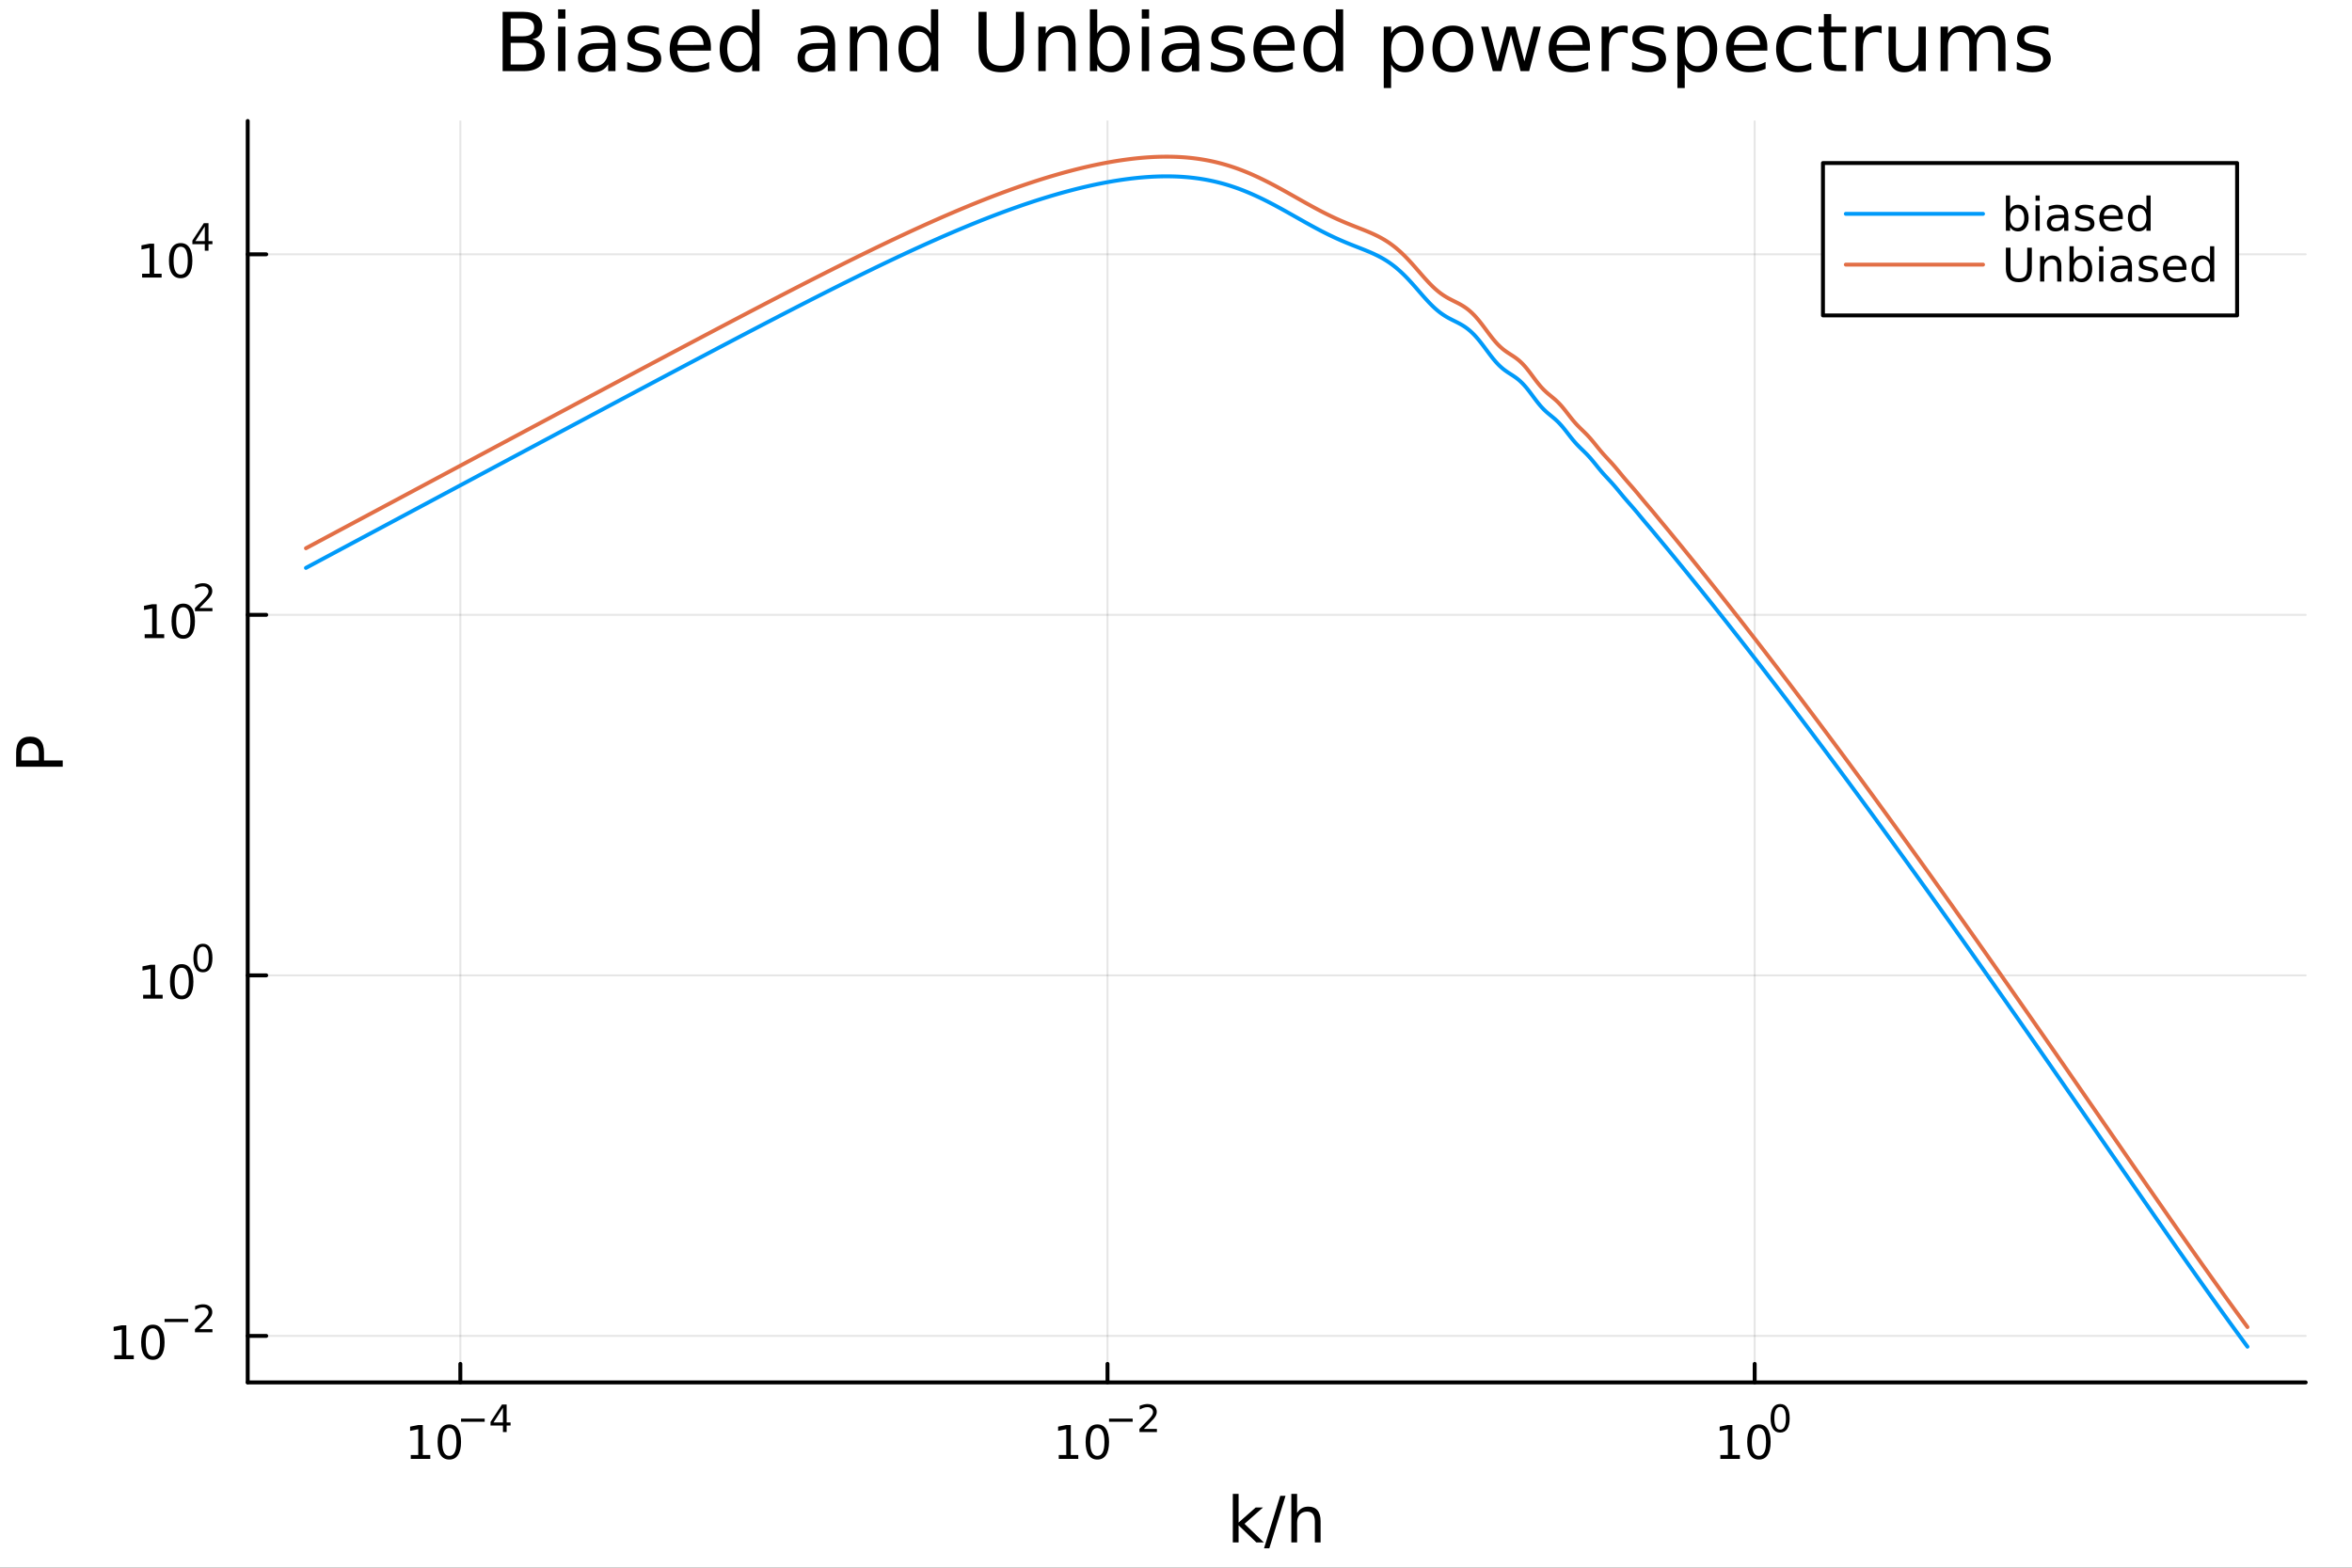 <?xml version="1.0" encoding="utf-8"?>
<svg xmlns="http://www.w3.org/2000/svg" xmlns:xlink="http://www.w3.org/1999/xlink" width="600" height="400" viewBox="0 0 2400 1600">
<rect x="0" y="0" width="2400" height="1600" fill="#333333" stroke="none"/>
<defs>
  <clipPath id="clip910">
    <rect x="0" y="0" width="2400" height="1600"/>
  </clipPath>
</defs>
<path clip-path="url(#clip910)" d="M0 1600 L2400 1600 L2400 0 L0 0  Z" fill="#ffffff" fill-rule="evenodd" fill-opacity="1"/>
<defs>
  <clipPath id="clip911">
    <rect x="480" y="0" width="1681" height="1600"/>
  </clipPath>
</defs>
<path clip-path="url(#clip910)" d="M252.764 1410.9 L2352.76 1410.9 L2352.76 123.472 L252.764 123.472  Z" fill="#ffffff" fill-rule="evenodd" fill-opacity="1"/>
<defs>
  <clipPath id="clip912">
    <rect x="252" y="123" width="2101" height="1288"/>
  </clipPath>
</defs>
<polyline clip-path="url(#clip912)" style="stroke:#000000; stroke-linecap:round; stroke-linejoin:round; stroke-width:2; stroke-opacity:0.1; fill:none" points="-851.013,1410.9 -851.013,123.472 "/>
<polyline clip-path="url(#clip912)" style="stroke:#000000; stroke-linecap:round; stroke-linejoin:round; stroke-width:2; stroke-opacity:0.1; fill:none" points="-190.638,1410.9 -190.638,123.472 "/>
<polyline clip-path="url(#clip912)" style="stroke:#000000; stroke-linecap:round; stroke-linejoin:round; stroke-width:2; stroke-opacity:0.1; fill:none" points="469.737,1410.9 469.737,123.472 "/>
<polyline clip-path="url(#clip912)" style="stroke:#000000; stroke-linecap:round; stroke-linejoin:round; stroke-width:2; stroke-opacity:0.1; fill:none" points="1130.11,1410.9 1130.11,123.472 "/>
<polyline clip-path="url(#clip912)" style="stroke:#000000; stroke-linecap:round; stroke-linejoin:round; stroke-width:2; stroke-opacity:0.1; fill:none" points="1790.49,1410.9 1790.49,123.472 "/>
<polyline clip-path="url(#clip912)" style="stroke:#000000; stroke-linecap:round; stroke-linejoin:round; stroke-width:2; stroke-opacity:0.1; fill:none" points="2450.86,1410.9 2450.86,123.472 "/>
<polyline clip-path="url(#clip910)" style="stroke:#000000; stroke-linecap:round; stroke-linejoin:round; stroke-width:4; stroke-opacity:1; fill:none" points="252.764,1410.9 2352.76,1410.9 "/>
<polyline clip-path="url(#clip910)" style="stroke:#000000; stroke-linecap:round; stroke-linejoin:round; stroke-width:4; stroke-opacity:1; fill:none" points="-851.013,1410.9 -851.013,1392 "/>
<polyline clip-path="url(#clip910)" style="stroke:#000000; stroke-linecap:round; stroke-linejoin:round; stroke-width:4; stroke-opacity:1; fill:none" points="-190.638,1410.9 -190.638,1392 "/>
<polyline clip-path="url(#clip910)" style="stroke:#000000; stroke-linecap:round; stroke-linejoin:round; stroke-width:4; stroke-opacity:1; fill:none" points="469.737,1410.9 469.737,1392 "/>
<polyline clip-path="url(#clip910)" style="stroke:#000000; stroke-linecap:round; stroke-linejoin:round; stroke-width:4; stroke-opacity:1; fill:none" points="1130.11,1410.9 1130.11,1392 "/>
<polyline clip-path="url(#clip910)" style="stroke:#000000; stroke-linecap:round; stroke-linejoin:round; stroke-width:4; stroke-opacity:1; fill:none" points="1790.49,1410.9 1790.49,1392 "/>
<polyline clip-path="url(#clip910)" style="stroke:#000000; stroke-linecap:round; stroke-linejoin:round; stroke-width:4; stroke-opacity:1; fill:none" points="2450.86,1410.9 2450.86,1392 "/>
<path clip-path="url(#clip910)" d="M-901.358 1485.02 L-893.719 1485.02 L-893.719 1458.66 L-902.029 1460.32 L-902.029 1456.06 L-893.765 1454.4 L-889.09 1454.4 L-889.09 1485.02 L-881.451 1485.02 L-881.451 1488.96 L-901.358 1488.96 L-901.358 1485.02 Z" fill="#000000" fill-rule="nonzero" fill-opacity="1" /><path clip-path="url(#clip910)" d="M-862.006 1457.48 Q-865.617 1457.48 -867.446 1461.04 Q-869.252 1464.58 -869.252 1471.71 Q-869.252 1478.82 -867.446 1482.38 Q-865.617 1485.92 -862.006 1485.92 Q-858.372 1485.92 -856.567 1482.38 Q-854.738 1478.82 -854.738 1471.71 Q-854.738 1464.58 -856.567 1461.04 Q-858.372 1457.48 -862.006 1457.48 M-862.006 1453.77 Q-856.196 1453.77 -853.141 1458.38 Q-850.062 1462.96 -850.062 1471.71 Q-850.062 1480.44 -853.141 1485.04 Q-856.196 1489.63 -862.006 1489.63 Q-867.817 1489.63 -870.895 1485.04 Q-873.951 1480.44 -873.951 1471.71 Q-873.951 1462.96 -870.895 1458.38 Q-867.817 1453.77 -862.006 1453.77 Z" fill="#000000" fill-rule="nonzero" fill-opacity="1" /><path clip-path="url(#clip910)" d="M-850.062 1447.87 L-825.95 1447.87 L-825.95 1451.07 L-850.062 1451.07 L-850.062 1447.87 Z" fill="#000000" fill-rule="nonzero" fill-opacity="1" /><path clip-path="url(#clip910)" d="M-809.625 1448.21 Q-812.334 1448.21 -813.895 1449.66 Q-815.437 1451.11 -815.437 1453.65 Q-815.437 1456.19 -813.895 1457.63 Q-812.334 1459.08 -809.625 1459.08 Q-806.917 1459.08 -805.356 1457.63 Q-803.795 1456.17 -803.795 1453.65 Q-803.795 1451.11 -805.356 1449.66 Q-806.898 1448.21 -809.625 1448.21 M-813.424 1446.59 Q-815.87 1445.99 -817.242 1444.32 Q-818.597 1442.64 -818.597 1440.24 Q-818.597 1436.87 -816.208 1434.91 Q-813.801 1432.96 -809.625 1432.96 Q-805.431 1432.96 -803.043 1434.91 Q-800.654 1436.87 -800.654 1440.24 Q-800.654 1442.64 -802.027 1444.32 Q-803.381 1445.99 -805.807 1446.59 Q-803.061 1447.23 -801.538 1449.1 Q-799.996 1450.96 -799.996 1453.65 Q-799.996 1457.73 -802.497 1459.91 Q-804.98 1462.09 -809.625 1462.09 Q-814.271 1462.09 -816.772 1459.91 Q-819.255 1457.73 -819.255 1453.65 Q-819.255 1450.96 -817.713 1449.1 Q-816.17 1447.23 -813.424 1446.59 M-814.816 1440.59 Q-814.816 1442.78 -813.462 1444 Q-812.089 1445.22 -809.625 1445.22 Q-807.18 1445.22 -805.807 1444 Q-804.416 1442.78 -804.416 1440.59 Q-804.416 1438.41 -805.807 1437.19 Q-807.18 1435.97 -809.625 1435.97 Q-812.089 1435.97 -813.462 1437.19 Q-814.816 1438.41 -814.816 1440.59 Z" fill="#000000" fill-rule="nonzero" fill-opacity="1" /><path clip-path="url(#clip910)" d="M-241.087 1485.02 L-233.448 1485.02 L-233.448 1458.66 L-241.758 1460.32 L-241.758 1456.06 L-233.494 1454.4 L-228.818 1454.4 L-228.818 1485.02 L-221.179 1485.02 L-221.179 1488.96 L-241.087 1488.96 L-241.087 1485.02 Z" fill="#000000" fill-rule="nonzero" fill-opacity="1" /><path clip-path="url(#clip910)" d="M-201.735 1457.48 Q-205.346 1457.48 -207.175 1461.04 Q-208.98 1464.58 -208.98 1471.71 Q-208.98 1478.82 -207.175 1482.38 Q-205.346 1485.92 -201.735 1485.92 Q-198.101 1485.92 -196.295 1482.38 Q-194.467 1478.82 -194.467 1471.71 Q-194.467 1464.58 -196.295 1461.04 Q-198.101 1457.48 -201.735 1457.48 M-201.735 1453.77 Q-195.925 1453.77 -192.869 1458.38 Q-189.791 1462.96 -189.791 1471.71 Q-189.791 1480.44 -192.869 1485.04 Q-195.925 1489.63 -201.735 1489.63 Q-207.545 1489.63 -210.624 1485.04 Q-213.679 1480.44 -213.679 1471.71 Q-213.679 1462.96 -210.624 1458.38 Q-207.545 1453.77 -201.735 1453.77 Z" fill="#000000" fill-rule="nonzero" fill-opacity="1" /><path clip-path="url(#clip910)" d="M-189.791 1447.87 L-165.679 1447.87 L-165.679 1451.07 L-189.791 1451.07 L-189.791 1447.87 Z" fill="#000000" fill-rule="nonzero" fill-opacity="1" /><path clip-path="url(#clip910)" d="M-148.884 1445.99 Q-151.442 1445.99 -152.946 1447.74 Q-154.432 1449.49 -154.432 1452.54 Q-154.432 1455.57 -152.946 1457.33 Q-151.442 1459.08 -148.884 1459.08 Q-146.326 1459.08 -144.84 1457.33 Q-143.335 1455.57 -143.335 1452.54 Q-143.335 1449.49 -144.84 1447.74 Q-146.326 1445.99 -148.884 1445.99 M-141.342 1434.09 L-141.342 1437.55 Q-142.771 1436.87 -144.238 1436.51 Q-145.686 1436.16 -147.116 1436.16 Q-150.877 1436.16 -152.871 1438.69 Q-154.846 1441.23 -155.128 1446.37 Q-154.018 1444.73 -152.344 1443.87 Q-150.67 1442.98 -148.658 1442.98 Q-144.426 1442.98 -141.981 1445.56 Q-139.517 1448.12 -139.517 1452.54 Q-139.517 1456.86 -142.075 1459.48 Q-144.633 1462.09 -148.884 1462.09 Q-153.755 1462.09 -156.332 1458.37 Q-158.908 1454.62 -158.908 1447.53 Q-158.908 1440.88 -155.749 1436.93 Q-152.589 1432.96 -147.266 1432.96 Q-145.837 1432.96 -144.389 1433.24 Q-142.922 1433.52 -141.342 1434.09 Z" fill="#000000" fill-rule="nonzero" fill-opacity="1" /><path clip-path="url(#clip910)" d="M419.157 1485.02 L426.795 1485.02 L426.795 1458.66 L418.485 1460.32 L418.485 1456.06 L426.749 1454.4 L431.425 1454.4 L431.425 1485.02 L439.064 1485.02 L439.064 1488.96 L419.157 1488.96 L419.157 1485.02 Z" fill="#000000" fill-rule="nonzero" fill-opacity="1" /><path clip-path="url(#clip910)" d="M458.508 1457.48 Q454.897 1457.48 453.068 1461.04 Q451.263 1464.58 451.263 1471.71 Q451.263 1478.82 453.068 1482.38 Q454.897 1485.92 458.508 1485.92 Q462.142 1485.92 463.948 1482.38 Q465.777 1478.82 465.777 1471.71 Q465.777 1464.58 463.948 1461.04 Q462.142 1457.48 458.508 1457.48 M458.508 1453.77 Q464.318 1453.77 467.374 1458.38 Q470.453 1462.96 470.453 1471.71 Q470.453 1480.44 467.374 1485.04 Q464.318 1489.63 458.508 1489.63 Q452.698 1489.63 449.619 1485.04 Q446.564 1480.44 446.564 1471.71 Q446.564 1462.96 449.619 1458.38 Q452.698 1453.77 458.508 1453.77 Z" fill="#000000" fill-rule="nonzero" fill-opacity="1" /><path clip-path="url(#clip910)" d="M470.453 1447.87 L494.564 1447.87 L494.564 1451.07 L470.453 1451.07 L470.453 1447.87 Z" fill="#000000" fill-rule="nonzero" fill-opacity="1" /><path clip-path="url(#clip910)" d="M513.203 1436.78 L503.611 1451.77 L513.203 1451.77 L513.203 1436.78 M512.206 1433.47 L516.983 1433.47 L516.983 1451.77 L520.989 1451.77 L520.989 1454.93 L516.983 1454.93 L516.983 1461.55 L513.203 1461.55 L513.203 1454.93 L500.526 1454.93 L500.526 1451.26 L512.206 1433.47 Z" fill="#000000" fill-rule="nonzero" fill-opacity="1" /><path clip-path="url(#clip910)" d="M1080.38 1485.02 L1088.02 1485.02 L1088.02 1458.66 L1079.71 1460.32 L1079.71 1456.06 L1087.97 1454.4 L1092.65 1454.4 L1092.65 1485.02 L1100.28 1485.02 L1100.28 1488.96 L1080.38 1488.96 L1080.38 1485.02 Z" fill="#000000" fill-rule="nonzero" fill-opacity="1" /><path clip-path="url(#clip910)" d="M1119.73 1457.48 Q1116.12 1457.48 1114.29 1461.04 Q1112.48 1464.58 1112.48 1471.71 Q1112.48 1478.82 1114.29 1482.38 Q1116.12 1485.92 1119.73 1485.92 Q1123.36 1485.92 1125.17 1482.38 Q1127 1478.82 1127 1471.71 Q1127 1464.58 1125.17 1461.04 Q1123.36 1457.48 1119.73 1457.48 M1119.73 1453.77 Q1125.54 1453.77 1128.6 1458.38 Q1131.67 1462.96 1131.67 1471.71 Q1131.67 1480.44 1128.6 1485.04 Q1125.54 1489.63 1119.73 1489.63 Q1113.92 1489.63 1110.84 1485.04 Q1107.78 1480.44 1107.78 1471.71 Q1107.78 1462.96 1110.84 1458.38 Q1113.92 1453.77 1119.73 1453.77 Z" fill="#000000" fill-rule="nonzero" fill-opacity="1" /><path clip-path="url(#clip910)" d="M1131.67 1447.87 L1155.79 1447.87 L1155.79 1451.07 L1131.67 1451.07 L1131.67 1447.87 Z" fill="#000000" fill-rule="nonzero" fill-opacity="1" /><path clip-path="url(#clip910)" d="M1167.26 1458.35 L1180.52 1458.35 L1180.52 1461.55 L1162.69 1461.55 L1162.69 1458.35 Q1164.85 1456.11 1168.57 1452.35 Q1172.32 1448.57 1173.28 1447.48 Q1175.1 1445.43 1175.82 1444.02 Q1176.55 1442.59 1176.55 1441.22 Q1176.55 1438.98 1174.97 1437.57 Q1173.41 1436.16 1170.89 1436.16 Q1169.1 1436.16 1167.11 1436.78 Q1165.13 1437.4 1162.88 1438.66 L1162.88 1434.82 Q1165.17 1433.9 1167.16 1433.43 Q1169.16 1432.96 1170.81 1432.96 Q1175.18 1432.96 1177.77 1435.14 Q1180.37 1437.32 1180.37 1440.97 Q1180.37 1442.7 1179.71 1444.26 Q1179.07 1445.8 1177.36 1447.91 Q1176.89 1448.46 1174.37 1451.07 Q1171.85 1453.67 1167.26 1458.35 Z" fill="#000000" fill-rule="nonzero" fill-opacity="1" /><path clip-path="url(#clip910)" d="M1755.47 1485.02 L1763.11 1485.02 L1763.11 1458.66 L1754.8 1460.32 L1754.8 1456.06 L1763.06 1454.4 L1767.74 1454.4 L1767.74 1485.02 L1775.38 1485.02 L1775.38 1488.96 L1755.47 1488.96 L1755.47 1485.02 Z" fill="#000000" fill-rule="nonzero" fill-opacity="1" /><path clip-path="url(#clip910)" d="M1794.82 1457.48 Q1791.21 1457.48 1789.38 1461.04 Q1787.58 1464.58 1787.58 1471.71 Q1787.58 1478.82 1789.38 1482.38 Q1791.21 1485.92 1794.82 1485.92 Q1798.46 1485.92 1800.26 1482.38 Q1802.09 1478.82 1802.09 1471.71 Q1802.09 1464.58 1800.26 1461.04 Q1798.46 1457.48 1794.82 1457.48 M1794.82 1453.77 Q1800.63 1453.77 1803.69 1458.38 Q1806.77 1462.96 1806.77 1471.71 Q1806.77 1480.44 1803.69 1485.04 Q1800.63 1489.63 1794.82 1489.63 Q1789.01 1489.63 1785.93 1485.04 Q1782.88 1480.44 1782.88 1471.71 Q1782.88 1462.96 1785.93 1458.38 Q1789.01 1453.77 1794.82 1453.77 Z" fill="#000000" fill-rule="nonzero" fill-opacity="1" /><path clip-path="url(#clip910)" d="M1816.47 1435.97 Q1813.54 1435.97 1812.05 1438.86 Q1810.58 1441.74 1810.58 1447.53 Q1810.58 1453.31 1812.05 1456.2 Q1813.54 1459.08 1816.47 1459.08 Q1819.42 1459.08 1820.89 1456.2 Q1822.38 1453.31 1822.38 1447.53 Q1822.38 1441.74 1820.89 1438.86 Q1819.42 1435.97 1816.47 1435.97 M1816.47 1432.96 Q1821.19 1432.96 1823.67 1436.7 Q1826.18 1440.43 1826.18 1447.53 Q1826.18 1454.62 1823.67 1458.37 Q1821.19 1462.09 1816.47 1462.09 Q1811.75 1462.09 1809.25 1458.37 Q1806.77 1454.62 1806.77 1447.53 Q1806.77 1440.43 1809.25 1436.7 Q1811.75 1432.96 1816.47 1432.96 Z" fill="#000000" fill-rule="nonzero" fill-opacity="1" /><path clip-path="url(#clip910)" d="M2416.63 1485.02 L2424.27 1485.02 L2424.27 1458.66 L2415.96 1460.32 L2415.96 1456.06 L2424.23 1454.4 L2428.9 1454.4 L2428.9 1485.02 L2436.54 1485.02 L2436.54 1488.96 L2416.63 1488.96 L2416.63 1485.02 Z" fill="#000000" fill-rule="nonzero" fill-opacity="1" /><path clip-path="url(#clip910)" d="M2455.99 1457.48 Q2452.37 1457.48 2450.55 1461.04 Q2448.74 1464.58 2448.74 1471.71 Q2448.74 1478.82 2450.55 1482.38 Q2452.37 1485.92 2455.99 1485.92 Q2459.62 1485.92 2461.43 1482.38 Q2463.25 1478.82 2463.25 1471.71 Q2463.25 1464.58 2461.43 1461.04 Q2459.62 1457.48 2455.99 1457.48 M2455.99 1453.77 Q2461.8 1453.77 2464.85 1458.38 Q2467.93 1462.96 2467.93 1471.71 Q2467.93 1480.44 2464.85 1485.04 Q2461.8 1489.63 2455.99 1489.63 Q2450.18 1489.63 2447.1 1485.04 Q2444.04 1480.44 2444.04 1471.71 Q2444.04 1462.96 2447.1 1458.38 Q2450.18 1453.77 2455.99 1453.77 Z" fill="#000000" fill-rule="nonzero" fill-opacity="1" /><path clip-path="url(#clip910)" d="M2472.5 1458.35 L2485.76 1458.35 L2485.76 1461.55 L2467.93 1461.55 L2467.93 1458.35 Q2470.09 1456.11 2473.82 1452.35 Q2477.56 1448.57 2478.52 1447.48 Q2480.34 1445.43 2481.06 1444.02 Q2481.79 1442.59 2481.79 1441.22 Q2481.79 1438.98 2480.21 1437.57 Q2478.65 1436.16 2476.13 1436.16 Q2474.34 1436.16 2472.35 1436.78 Q2470.38 1437.4 2468.12 1438.66 L2468.12 1434.82 Q2470.41 1433.9 2472.41 1433.43 Q2474.4 1432.96 2476.06 1432.96 Q2480.42 1432.96 2483.01 1435.14 Q2485.61 1437.32 2485.61 1440.97 Q2485.61 1442.7 2484.95 1444.26 Q2484.31 1445.8 2482.6 1447.91 Q2482.13 1448.46 2479.61 1451.07 Q2477.09 1453.67 2472.5 1458.35 Z" fill="#000000" fill-rule="nonzero" fill-opacity="1" /><path clip-path="url(#clip910)" d="M1257.98 1524.66 L1263.87 1524.66 L1263.87 1553.91 L1281.34 1538.54 L1288.82 1538.54 L1269.91 1555.22 L1289.61 1574.19 L1281.98 1574.19 L1263.87 1556.78 L1263.87 1574.19 L1257.98 1574.19 L1257.98 1524.66 Z" fill="#000000" fill-rule="nonzero" fill-opacity="1" /><path clip-path="url(#clip910)" d="M1306.36 1526.67 L1311.77 1526.67 L1295.22 1580.23 L1289.81 1580.23 L1306.36 1526.67 Z" fill="#000000" fill-rule="nonzero" fill-opacity="1" /><path clip-path="url(#clip910)" d="M1347.54 1552.67 L1347.54 1574.19 L1341.69 1574.19 L1341.69 1552.86 Q1341.69 1547.8 1339.71 1545.29 Q1337.74 1542.77 1333.79 1542.77 Q1329.05 1542.77 1326.31 1545.79 Q1323.58 1548.82 1323.58 1554.04 L1323.58 1574.19 L1317.69 1574.19 L1317.69 1524.66 L1323.58 1524.66 L1323.58 1544.08 Q1325.68 1540.86 1328.51 1539.27 Q1331.37 1537.68 1335.1 1537.68 Q1341.24 1537.68 1344.39 1541.5 Q1347.54 1545.29 1347.54 1552.67 Z" fill="#000000" fill-rule="nonzero" fill-opacity="1" /><polyline clip-path="url(#clip912)" style="stroke:#000000; stroke-linecap:round; stroke-linejoin:round; stroke-width:2; stroke-opacity:0.1; fill:none" points="252.764,1731.4 2352.76,1731.4 "/>
<polyline clip-path="url(#clip912)" style="stroke:#000000; stroke-linecap:round; stroke-linejoin:round; stroke-width:2; stroke-opacity:0.1; fill:none" points="252.764,1363.44 2352.76,1363.44 "/>
<polyline clip-path="url(#clip912)" style="stroke:#000000; stroke-linecap:round; stroke-linejoin:round; stroke-width:2; stroke-opacity:0.1; fill:none" points="252.764,995.477 2352.76,995.477 "/>
<polyline clip-path="url(#clip912)" style="stroke:#000000; stroke-linecap:round; stroke-linejoin:round; stroke-width:2; stroke-opacity:0.1; fill:none" points="252.764,627.513 2352.76,627.513 "/>
<polyline clip-path="url(#clip912)" style="stroke:#000000; stroke-linecap:round; stroke-linejoin:round; stroke-width:2; stroke-opacity:0.1; fill:none" points="252.764,259.55 2352.76,259.55 "/>
<polyline clip-path="url(#clip912)" style="stroke:#000000; stroke-linecap:round; stroke-linejoin:round; stroke-width:2; stroke-opacity:0.1; fill:none" points="252.764,-108.414 2352.76,-108.414 "/>
<polyline clip-path="url(#clip910)" style="stroke:#000000; stroke-linecap:round; stroke-linejoin:round; stroke-width:4; stroke-opacity:1; fill:none" points="252.764,1410.9 252.764,123.472 "/>
<polyline clip-path="url(#clip910)" style="stroke:#000000; stroke-linecap:round; stroke-linejoin:round; stroke-width:4; stroke-opacity:1; fill:none" points="252.764,1731.4 271.662,1731.4 "/>
<polyline clip-path="url(#clip910)" style="stroke:#000000; stroke-linecap:round; stroke-linejoin:round; stroke-width:4; stroke-opacity:1; fill:none" points="252.764,1363.44 271.662,1363.44 "/>
<polyline clip-path="url(#clip910)" style="stroke:#000000; stroke-linecap:round; stroke-linejoin:round; stroke-width:4; stroke-opacity:1; fill:none" points="252.764,995.477 271.662,995.477 "/>
<polyline clip-path="url(#clip910)" style="stroke:#000000; stroke-linecap:round; stroke-linejoin:round; stroke-width:4; stroke-opacity:1; fill:none" points="252.764,627.513 271.662,627.513 "/>
<polyline clip-path="url(#clip910)" style="stroke:#000000; stroke-linecap:round; stroke-linejoin:round; stroke-width:4; stroke-opacity:1; fill:none" points="252.764,259.55 271.662,259.55 "/>
<polyline clip-path="url(#clip910)" style="stroke:#000000; stroke-linecap:round; stroke-linejoin:round; stroke-width:4; stroke-opacity:1; fill:none" points="252.764,-108.414 271.662,-108.414 "/>
<path clip-path="url(#clip910)" d="M114.931 1751.2 L122.57 1751.2 L122.57 1724.83 L114.26 1726.5 L114.26 1722.24 L122.524 1720.57 L127.2 1720.57 L127.2 1751.2 L134.839 1751.2 L134.839 1755.13 L114.931 1755.13 L114.931 1751.2 Z" fill="#000000" fill-rule="nonzero" fill-opacity="1" /><path clip-path="url(#clip910)" d="M154.283 1723.65 Q150.672 1723.65 148.843 1727.22 Q147.038 1730.76 147.038 1737.89 Q147.038 1744.99 148.843 1748.56 Q150.672 1752.1 154.283 1752.1 Q157.917 1752.1 159.723 1748.56 Q161.552 1744.99 161.552 1737.89 Q161.552 1730.76 159.723 1727.22 Q157.917 1723.65 154.283 1723.65 M154.283 1719.95 Q160.093 1719.95 163.149 1724.55 Q166.227 1729.14 166.227 1737.89 Q166.227 1746.61 163.149 1751.22 Q160.093 1755.8 154.283 1755.8 Q148.473 1755.8 145.394 1751.22 Q142.339 1746.61 142.339 1737.89 Q142.339 1729.14 145.394 1724.55 Q148.473 1719.95 154.283 1719.95 Z" fill="#000000" fill-rule="nonzero" fill-opacity="1" /><path clip-path="url(#clip910)" d="M166.227 1714.05 L190.339 1714.05 L190.339 1717.25 L166.227 1717.25 L166.227 1714.05 Z" fill="#000000" fill-rule="nonzero" fill-opacity="1" /><path clip-path="url(#clip910)" d="M208.978 1702.95 L199.386 1717.94 L208.978 1717.94 L208.978 1702.95 M207.981 1699.64 L212.758 1699.64 L212.758 1717.94 L216.764 1717.94 L216.764 1721.1 L212.758 1721.1 L212.758 1727.72 L208.978 1727.72 L208.978 1721.1 L196.301 1721.1 L196.301 1717.43 L207.981 1699.64 Z" fill="#000000" fill-rule="nonzero" fill-opacity="1" /><path clip-path="url(#clip910)" d="M116.624 1383.23 L124.263 1383.23 L124.263 1356.87 L115.953 1358.53 L115.953 1354.27 L124.217 1352.61 L128.893 1352.61 L128.893 1383.23 L136.531 1383.23 L136.531 1387.17 L116.624 1387.17 L116.624 1383.23 Z" fill="#000000" fill-rule="nonzero" fill-opacity="1" /><path clip-path="url(#clip910)" d="M155.976 1355.69 Q152.365 1355.69 150.536 1359.25 Q148.73 1362.79 148.73 1369.92 Q148.73 1377.03 150.536 1380.59 Q152.365 1384.14 155.976 1384.14 Q159.61 1384.14 161.416 1380.59 Q163.244 1377.03 163.244 1369.92 Q163.244 1362.79 161.416 1359.25 Q159.61 1355.69 155.976 1355.69 M155.976 1351.98 Q161.786 1351.98 164.841 1356.59 Q167.92 1361.17 167.92 1369.92 Q167.92 1378.65 164.841 1383.26 Q161.786 1387.84 155.976 1387.84 Q150.166 1387.84 147.087 1383.26 Q144.031 1378.65 144.031 1369.92 Q144.031 1361.17 147.087 1356.59 Q150.166 1351.98 155.976 1351.98 Z" fill="#000000" fill-rule="nonzero" fill-opacity="1" /><path clip-path="url(#clip910)" d="M167.92 1346.08 L192.032 1346.08 L192.032 1349.28 L167.92 1349.28 L167.92 1346.08 Z" fill="#000000" fill-rule="nonzero" fill-opacity="1" /><path clip-path="url(#clip910)" d="M203.504 1356.56 L216.764 1356.56 L216.764 1359.76 L198.934 1359.76 L198.934 1356.56 Q201.097 1354.32 204.821 1350.56 Q208.564 1346.78 209.523 1345.69 Q211.347 1343.64 212.062 1342.23 Q212.796 1340.8 212.796 1339.43 Q212.796 1337.19 211.216 1335.78 Q209.655 1334.37 207.134 1334.37 Q205.348 1334.37 203.354 1334.99 Q201.379 1335.61 199.122 1336.87 L199.122 1333.03 Q201.417 1332.11 203.41 1331.64 Q205.404 1331.17 207.059 1331.17 Q211.423 1331.17 214.018 1333.35 Q216.613 1335.53 216.613 1339.18 Q216.613 1340.91 215.955 1342.47 Q215.316 1344.02 213.604 1346.12 Q213.134 1346.67 210.614 1349.28 Q208.094 1351.88 203.504 1356.56 Z" fill="#000000" fill-rule="nonzero" fill-opacity="1" /><path clip-path="url(#clip910)" d="M146.058 1015.27 L153.697 1015.27 L153.697 988.904 L145.387 990.571 L145.387 986.311 L153.651 984.645 L158.327 984.645 L158.327 1015.27 L165.966 1015.27 L165.966 1019.2 L146.058 1019.2 L146.058 1015.27 Z" fill="#000000" fill-rule="nonzero" fill-opacity="1" /><path clip-path="url(#clip910)" d="M185.41 987.723 Q181.799 987.723 179.97 991.288 Q178.165 994.83 178.165 1001.96 Q178.165 1009.07 179.97 1012.63 Q181.799 1016.17 185.41 1016.17 Q189.044 1016.17 190.85 1012.63 Q192.678 1009.07 192.678 1001.96 Q192.678 994.83 190.85 991.288 Q189.044 987.723 185.41 987.723 M185.41 984.02 Q191.22 984.02 194.276 988.626 Q197.354 993.209 197.354 1001.96 Q197.354 1010.69 194.276 1015.29 Q191.22 1019.88 185.41 1019.88 Q179.6 1019.88 176.521 1015.29 Q173.466 1010.69 173.466 1001.96 Q173.466 993.209 176.521 988.626 Q179.6 984.02 185.41 984.02 Z" fill="#000000" fill-rule="nonzero" fill-opacity="1" /><path clip-path="url(#clip910)" d="M207.059 966.216 Q204.125 966.216 202.639 969.112 Q201.172 971.99 201.172 977.782 Q201.172 983.556 202.639 986.453 Q204.125 989.33 207.059 989.33 Q210.012 989.33 211.479 986.453 Q212.965 983.556 212.965 977.782 Q212.965 971.99 211.479 969.112 Q210.012 966.216 207.059 966.216 M207.059 963.206 Q211.78 963.206 214.263 966.949 Q216.764 970.673 216.764 977.782 Q216.764 984.873 214.263 988.616 Q211.78 992.34 207.059 992.34 Q202.338 992.34 199.837 988.616 Q197.354 984.873 197.354 977.782 Q197.354 970.673 199.837 966.949 Q202.338 963.206 207.059 963.206 Z" fill="#000000" fill-rule="nonzero" fill-opacity="1" /><path clip-path="url(#clip910)" d="M147.638 647.306 L155.277 647.306 L155.277 620.94 L146.967 622.607 L146.967 618.348 L155.231 616.681 L159.907 616.681 L159.907 647.306 L167.545 647.306 L167.545 651.241 L147.638 651.241 L147.638 647.306 Z" fill="#000000" fill-rule="nonzero" fill-opacity="1" /><path clip-path="url(#clip910)" d="M186.99 619.76 Q183.379 619.76 181.55 623.325 Q179.744 626.866 179.744 633.996 Q179.744 641.102 181.55 644.667 Q183.379 648.209 186.99 648.209 Q190.624 648.209 192.43 644.667 Q194.258 641.102 194.258 633.996 Q194.258 626.866 192.43 623.325 Q190.624 619.76 186.99 619.76 M186.99 616.056 Q192.8 616.056 195.855 620.663 Q198.934 625.246 198.934 633.996 Q198.934 642.723 195.855 647.329 Q192.8 651.912 186.99 651.912 Q181.18 651.912 178.101 647.329 Q175.045 642.723 175.045 633.996 Q175.045 625.246 178.101 620.663 Q181.18 616.056 186.99 616.056 Z" fill="#000000" fill-rule="nonzero" fill-opacity="1" /><path clip-path="url(#clip910)" d="M203.504 620.633 L216.764 620.633 L216.764 623.831 L198.934 623.831 L198.934 620.633 Q201.097 618.395 204.821 614.634 Q208.564 610.853 209.523 609.762 Q211.347 607.712 212.062 606.302 Q212.796 604.872 212.796 603.499 Q212.796 601.261 211.216 599.851 Q209.655 598.44 207.134 598.44 Q205.348 598.44 203.354 599.061 Q201.379 599.681 199.122 600.942 L199.122 597.105 Q201.417 596.183 203.41 595.713 Q205.404 595.243 207.059 595.243 Q211.423 595.243 214.018 597.425 Q216.613 599.606 216.613 603.255 Q216.613 604.985 215.955 606.546 Q215.316 608.089 213.604 610.195 Q213.134 610.74 210.614 613.355 Q208.094 615.95 203.504 620.633 Z" fill="#000000" fill-rule="nonzero" fill-opacity="1" /><path clip-path="url(#clip910)" d="M145.005 279.342 L152.644 279.342 L152.644 252.977 L144.334 254.643 L144.334 250.384 L152.598 248.717 L157.274 248.717 L157.274 279.342 L164.912 279.342 L164.912 283.277 L145.005 283.277 L145.005 279.342 Z" fill="#000000" fill-rule="nonzero" fill-opacity="1" /><path clip-path="url(#clip910)" d="M184.357 251.796 Q180.746 251.796 178.917 255.361 Q177.111 258.903 177.111 266.032 Q177.111 273.139 178.917 276.703 Q180.746 280.245 184.357 280.245 Q187.991 280.245 189.797 276.703 Q191.625 273.139 191.625 266.032 Q191.625 258.903 189.797 255.361 Q187.991 251.796 184.357 251.796 M184.357 248.092 Q190.167 248.092 193.222 252.699 Q196.301 257.282 196.301 266.032 Q196.301 274.759 193.222 279.365 Q190.167 283.949 184.357 283.949 Q178.547 283.949 175.468 279.365 Q172.412 274.759 172.412 266.032 Q172.412 257.282 175.468 252.699 Q178.547 248.092 184.357 248.092 Z" fill="#000000" fill-rule="nonzero" fill-opacity="1" /><path clip-path="url(#clip910)" d="M208.978 231.097 L199.386 246.087 L208.978 246.087 L208.978 231.097 M207.981 227.787 L212.758 227.787 L212.758 246.087 L216.764 246.087 L216.764 249.247 L212.758 249.247 L212.758 255.867 L208.978 255.867 L208.978 249.247 L196.301 249.247 L196.301 245.579 L207.981 227.787 Z" fill="#000000" fill-rule="nonzero" fill-opacity="1" /><path clip-path="url(#clip910)" d="M146.077 -88.621 L153.716 -88.621 L153.716 -114.987 L145.406 -113.32 L145.406 -117.58 L153.67 -119.246 L158.346 -119.246 L158.346 -88.621 L165.984 -88.621 L165.984 -84.686 L146.077 -84.686 L146.077 -88.621 Z" fill="#000000" fill-rule="nonzero" fill-opacity="1" /><path clip-path="url(#clip910)" d="M185.429 -116.168 Q181.818 -116.168 179.989 -112.603 Q178.183 -109.061 178.183 -101.931 Q178.183 -94.825 179.989 -91.26 Q181.818 -87.719 185.429 -87.719 Q189.063 -87.719 190.869 -91.26 Q192.697 -94.825 192.697 -101.931 Q192.697 -109.061 190.869 -112.603 Q189.063 -116.168 185.429 -116.168 M185.429 -119.871 Q191.239 -119.871 194.294 -115.265 Q197.373 -110.681 197.373 -101.931 Q197.373 -93.205 194.294 -88.598 Q191.239 -84.015 185.429 -84.015 Q179.619 -84.015 176.54 -88.598 Q173.484 -93.205 173.484 -101.931 Q173.484 -110.681 176.54 -115.265 Q179.619 -119.871 185.429 -119.871 Z" fill="#000000" fill-rule="nonzero" fill-opacity="1" /><path clip-path="url(#clip910)" d="M207.398 -127.651 Q204.84 -127.651 203.335 -125.901 Q201.849 -124.152 201.849 -121.106 Q201.849 -118.077 203.335 -116.31 Q204.84 -114.56 207.398 -114.56 Q209.956 -114.56 211.441 -116.31 Q212.946 -118.077 212.946 -121.106 Q212.946 -124.152 211.441 -125.901 Q209.956 -127.651 207.398 -127.651 M214.94 -139.556 L214.94 -136.095 Q213.51 -136.772 212.043 -137.13 Q210.595 -137.487 209.166 -137.487 Q205.404 -137.487 203.41 -134.948 Q201.436 -132.409 201.153 -127.274 Q202.263 -128.911 203.937 -129.776 Q205.611 -130.66 207.623 -130.66 Q211.855 -130.66 214.3 -128.083 Q216.764 -125.525 216.764 -121.106 Q216.764 -116.78 214.206 -114.165 Q211.648 -111.551 207.398 -111.551 Q202.526 -111.551 199.95 -115.275 Q197.373 -119.018 197.373 -126.108 Q197.373 -132.766 200.533 -136.716 Q203.693 -140.684 209.015 -140.684 Q210.445 -140.684 211.893 -140.402 Q213.36 -140.12 214.94 -139.556 Z" fill="#000000" fill-rule="nonzero" fill-opacity="1" /><path clip-path="url(#clip910)" d="M21.768 776.096 L39.623 776.096 L39.623 768.012 Q39.623 763.524 37.3 761.073 Q34.977 758.623 30.68 758.623 Q26.415 758.623 24.091 761.073 Q21.768 763.524 21.768 768.012 L21.768 776.096 M16.484 782.526 L16.484 768.012 Q16.484 760.023 20.113 755.949 Q23.709 751.843 30.68 751.843 Q37.714 751.843 41.31 755.949 Q44.907 760.023 44.907 768.012 L44.907 776.096 L64.004 776.096 L64.004 782.526 L16.484 782.526 Z" fill="#000000" fill-rule="nonzero" fill-opacity="1" /><path clip-path="url(#clip910)" d="M521.077 43.693 L521.077 65.852 L534.202 65.852 Q540.805 65.852 543.965 63.137 Q547.165 60.383 547.165 54.752 Q547.165 49.081 543.965 46.407 Q540.805 43.693 534.202 43.693 L521.077 43.693 M521.077 18.82 L521.077 37.05 L533.189 37.05 Q539.185 37.05 542.101 34.822 Q545.059 32.553 545.059 27.935 Q545.059 23.358 542.101 21.089 Q539.185 18.82 533.189 18.82 L521.077 18.82 M512.894 12.096 L533.797 12.096 Q543.155 12.096 548.218 15.985 Q553.282 19.874 553.282 27.044 Q553.282 32.594 550.689 35.875 Q548.097 39.156 543.074 39.966 Q549.109 41.263 552.431 45.394 Q555.793 49.486 555.793 55.643 Q555.793 63.745 550.284 68.16 Q544.775 72.576 534.607 72.576 L512.894 72.576 L512.894 12.096 Z" fill="#000000" fill-rule="nonzero" fill-opacity="1" /><path clip-path="url(#clip910)" d="M569.485 27.206 L576.939 27.206 L576.939 72.576 L569.485 72.576 L569.485 27.206 M569.485 9.544 L576.939 9.544 L576.939 18.983 L569.485 18.983 L569.485 9.544 Z" fill="#000000" fill-rule="nonzero" fill-opacity="1" /><path clip-path="url(#clip910)" d="M613.154 49.769 Q604.121 49.769 600.637 51.835 Q597.153 53.901 597.153 58.884 Q597.153 62.854 599.746 65.203 Q602.379 67.512 606.875 67.512 Q613.073 67.512 616.8 63.137 Q620.567 58.722 620.567 51.43 L620.567 49.769 L613.154 49.769 M628.021 46.691 L628.021 72.576 L620.567 72.576 L620.567 65.689 Q618.015 69.821 614.207 71.806 Q610.4 73.751 604.89 73.751 Q597.923 73.751 593.791 69.862 Q589.7 65.933 589.7 59.37 Q589.7 51.714 594.804 47.825 Q599.948 43.936 610.116 43.936 L620.567 43.936 L620.567 43.207 Q620.567 38.062 617.165 35.267 Q613.802 32.431 607.686 32.431 Q603.797 32.431 600.11 33.363 Q596.424 34.295 593.021 36.158 L593.021 29.272 Q597.113 27.692 600.961 26.922 Q604.809 26.112 608.455 26.112 Q618.299 26.112 623.16 31.216 Q628.021 36.32 628.021 46.691 Z" fill="#000000" fill-rule="nonzero" fill-opacity="1" /><path clip-path="url(#clip910)" d="M672.297 28.543 L672.297 35.591 Q669.138 33.971 665.735 33.161 Q662.332 32.35 658.686 32.35 Q653.137 32.35 650.342 34.052 Q647.587 35.753 647.587 39.156 Q647.587 41.749 649.572 43.248 Q651.557 44.706 657.552 46.043 L660.104 46.61 Q668.044 48.311 671.366 51.43 Q674.728 54.509 674.728 60.059 Q674.728 66.378 669.705 70.064 Q664.722 73.751 655.972 73.751 Q652.326 73.751 648.357 73.022 Q644.427 72.333 640.052 70.915 L640.052 63.218 Q644.184 65.365 648.195 66.459 Q652.205 67.512 656.134 67.512 Q661.401 67.512 664.236 65.73 Q667.072 63.907 667.072 60.626 Q667.072 57.588 665.006 55.967 Q662.98 54.347 656.053 52.848 L653.461 52.24 Q646.534 50.782 643.455 47.785 Q640.376 44.746 640.376 39.48 Q640.376 33.08 644.913 29.596 Q649.45 26.112 657.795 26.112 Q661.927 26.112 665.573 26.72 Q669.219 27.327 672.297 28.543 Z" fill="#000000" fill-rule="nonzero" fill-opacity="1" /><path clip-path="url(#clip910)" d="M725.405 48.028 L725.405 51.673 L691.134 51.673 Q691.62 59.37 695.752 63.421 Q699.925 67.431 707.338 67.431 Q711.632 67.431 715.642 66.378 Q719.693 65.325 723.663 63.218 L723.663 70.267 Q719.653 71.968 715.44 72.86 Q711.227 73.751 706.892 73.751 Q696.036 73.751 689.676 67.431 Q683.356 61.112 683.356 50.337 Q683.356 39.197 689.352 32.675 Q695.388 26.112 705.596 26.112 Q714.751 26.112 720.058 32.026 Q725.405 37.9 725.405 48.028 M717.951 45.84 Q717.87 39.723 714.508 36.077 Q711.186 32.431 705.677 32.431 Q699.439 32.431 695.671 35.956 Q691.944 39.48 691.377 45.88 L717.951 45.84 Z" fill="#000000" fill-rule="nonzero" fill-opacity="1" /><path clip-path="url(#clip910)" d="M767.494 34.092 L767.494 9.544 L774.947 9.544 L774.947 72.576 L767.494 72.576 L767.494 65.77 Q765.144 69.821 761.539 71.806 Q757.974 73.751 752.951 73.751 Q744.728 73.751 739.542 67.188 Q734.398 60.626 734.398 49.931 Q734.398 39.237 739.542 32.675 Q744.728 26.112 752.951 26.112 Q757.974 26.112 761.539 28.097 Q765.144 30.041 767.494 34.092 M742.095 49.931 Q742.095 58.155 745.457 62.854 Q748.86 67.512 754.774 67.512 Q760.688 67.512 764.091 62.854 Q767.494 58.155 767.494 49.931 Q767.494 41.708 764.091 37.05 Q760.688 32.35 754.774 32.35 Q748.86 32.35 745.457 37.05 Q742.095 41.708 742.095 49.931 Z" fill="#000000" fill-rule="nonzero" fill-opacity="1" /><path clip-path="url(#clip910)" d="M837.291 49.769 Q828.257 49.769 824.773 51.835 Q821.29 53.901 821.29 58.884 Q821.29 62.854 823.882 65.203 Q826.515 67.512 831.012 67.512 Q837.21 67.512 840.937 63.137 Q844.704 58.722 844.704 51.43 L844.704 49.769 L837.291 49.769 M852.158 46.691 L852.158 72.576 L844.704 72.576 L844.704 65.689 Q842.152 69.821 838.344 71.806 Q834.536 73.751 829.027 73.751 Q822.059 73.751 817.927 69.862 Q813.836 65.933 813.836 59.37 Q813.836 51.714 818.94 47.825 Q824.085 43.936 834.253 43.936 L844.704 43.936 L844.704 43.207 Q844.704 38.062 841.301 35.267 Q837.939 32.431 831.822 32.431 Q827.933 32.431 824.247 33.363 Q820.561 34.295 817.158 36.158 L817.158 29.272 Q821.249 27.692 825.098 26.922 Q828.946 26.112 832.592 26.112 Q842.435 26.112 847.297 31.216 Q852.158 36.32 852.158 46.691 Z" fill="#000000" fill-rule="nonzero" fill-opacity="1" /><path clip-path="url(#clip910)" d="M905.224 45.192 L905.224 72.576 L897.771 72.576 L897.771 45.435 Q897.771 38.994 895.259 35.794 Q892.748 32.594 887.725 32.594 Q881.689 32.594 878.205 36.442 Q874.721 40.29 874.721 46.934 L874.721 72.576 L867.227 72.576 L867.227 27.206 L874.721 27.206 L874.721 34.254 Q877.395 30.163 881 28.138 Q884.646 26.112 889.385 26.112 Q897.204 26.112 901.214 30.973 Q905.224 35.794 905.224 45.192 Z" fill="#000000" fill-rule="nonzero" fill-opacity="1" /><path clip-path="url(#clip910)" d="M949.946 34.092 L949.946 9.544 L957.4 9.544 L957.4 72.576 L949.946 72.576 L949.946 65.77 Q947.597 69.821 943.992 71.806 Q940.427 73.751 935.404 73.751 Q927.18 73.751 921.995 67.188 Q916.851 60.626 916.851 49.931 Q916.851 39.237 921.995 32.675 Q927.18 26.112 935.404 26.112 Q940.427 26.112 943.992 28.097 Q947.597 30.041 949.946 34.092 M924.547 49.931 Q924.547 58.155 927.91 62.854 Q931.312 67.512 937.227 67.512 Q943.141 67.512 946.544 62.854 Q949.946 58.155 949.946 49.931 Q949.946 41.708 946.544 37.05 Q943.141 32.35 937.227 32.35 Q931.312 32.35 927.91 37.05 Q924.547 41.708 924.547 49.931 Z" fill="#000000" fill-rule="nonzero" fill-opacity="1" /><path clip-path="url(#clip910)" d="M998.517 12.096 L1006.74 12.096 L1006.74 48.838 Q1006.74 58.56 1010.26 62.854 Q1013.79 67.107 1021.69 67.107 Q1029.55 67.107 1033.07 62.854 Q1036.6 58.56 1036.6 48.838 L1036.6 12.096 L1044.82 12.096 L1044.82 49.85 Q1044.82 61.679 1038.94 67.715 Q1033.11 73.751 1021.69 73.751 Q1010.22 73.751 1004.35 67.715 Q998.517 61.679 998.517 49.85 L998.517 12.096 Z" fill="#000000" fill-rule="nonzero" fill-opacity="1" /><path clip-path="url(#clip910)" d="M1097.56 45.192 L1097.56 72.576 L1090.11 72.576 L1090.11 45.435 Q1090.11 38.994 1087.6 35.794 Q1085.08 32.594 1080.06 32.594 Q1074.03 32.594 1070.54 36.442 Q1067.06 40.29 1067.06 46.934 L1067.06 72.576 L1059.56 72.576 L1059.56 27.206 L1067.06 27.206 L1067.06 34.254 Q1069.73 30.163 1073.34 28.138 Q1076.98 26.112 1081.72 26.112 Q1089.54 26.112 1093.55 30.973 Q1097.56 35.794 1097.56 45.192 Z" fill="#000000" fill-rule="nonzero" fill-opacity="1" /><path clip-path="url(#clip910)" d="M1145 49.931 Q1145 41.708 1141.59 37.05 Q1138.23 32.35 1132.32 32.35 Q1126.4 32.35 1123 37.05 Q1119.64 41.708 1119.64 49.931 Q1119.64 58.155 1123 62.854 Q1126.4 67.512 1132.32 67.512 Q1138.23 67.512 1141.59 62.854 Q1145 58.155 1145 49.931 M1119.64 34.092 Q1121.99 30.041 1125.55 28.097 Q1129.16 26.112 1134.14 26.112 Q1142.4 26.112 1147.55 32.675 Q1152.73 39.237 1152.73 49.931 Q1152.73 60.626 1147.55 67.188 Q1142.4 73.751 1134.14 73.751 Q1129.16 73.751 1125.55 71.806 Q1121.99 69.821 1119.64 65.77 L1119.64 72.576 L1112.14 72.576 L1112.14 9.544 L1119.64 9.544 L1119.64 34.092 Z" fill="#000000" fill-rule="nonzero" fill-opacity="1" /><path clip-path="url(#clip910)" d="M1165.09 27.206 L1172.54 27.206 L1172.54 72.576 L1165.09 72.576 L1165.09 27.206 M1165.09 9.544 L1172.54 9.544 L1172.54 18.983 L1165.09 18.983 L1165.09 9.544 Z" fill="#000000" fill-rule="nonzero" fill-opacity="1" /><path clip-path="url(#clip910)" d="M1208.76 49.769 Q1199.73 49.769 1196.24 51.835 Q1192.76 53.901 1192.76 58.884 Q1192.76 62.854 1195.35 65.203 Q1197.98 67.512 1202.48 67.512 Q1208.68 67.512 1212.4 63.137 Q1216.17 58.722 1216.17 51.43 L1216.17 49.769 L1208.76 49.769 M1223.63 46.691 L1223.63 72.576 L1216.17 72.576 L1216.17 65.689 Q1213.62 69.821 1209.81 71.806 Q1206 73.751 1200.49 73.751 Q1193.53 73.751 1189.4 69.862 Q1185.3 65.933 1185.3 59.37 Q1185.3 51.714 1190.41 47.825 Q1195.55 43.936 1205.72 43.936 L1216.17 43.936 L1216.17 43.207 Q1216.17 38.062 1212.77 35.267 Q1209.41 32.431 1203.29 32.431 Q1199.4 32.431 1195.71 33.363 Q1192.03 34.295 1188.63 36.158 L1188.63 29.272 Q1192.72 27.692 1196.57 26.922 Q1200.41 26.112 1204.06 26.112 Q1213.9 26.112 1218.76 31.216 Q1223.63 36.32 1223.63 46.691 Z" fill="#000000" fill-rule="nonzero" fill-opacity="1" /><path clip-path="url(#clip910)" d="M1267.9 28.543 L1267.9 35.591 Q1264.74 33.971 1261.34 33.161 Q1257.94 32.35 1254.29 32.35 Q1248.74 32.35 1245.95 34.052 Q1243.19 35.753 1243.19 39.156 Q1243.19 41.749 1245.18 43.248 Q1247.16 44.706 1253.16 46.043 L1255.71 46.61 Q1263.65 48.311 1266.97 51.43 Q1270.33 54.509 1270.33 60.059 Q1270.33 66.378 1265.31 70.064 Q1260.33 73.751 1251.58 73.751 Q1247.93 73.751 1243.96 73.022 Q1240.03 72.333 1235.66 70.915 L1235.66 63.218 Q1239.79 65.365 1243.8 66.459 Q1247.81 67.512 1251.74 67.512 Q1257 67.512 1259.84 65.73 Q1262.68 63.907 1262.68 60.626 Q1262.68 57.588 1260.61 55.967 Q1258.58 54.347 1251.66 52.848 L1249.07 52.24 Q1242.14 50.782 1239.06 47.785 Q1235.98 44.746 1235.98 39.48 Q1235.98 33.08 1240.52 29.596 Q1245.05 26.112 1253.4 26.112 Q1257.53 26.112 1261.18 26.72 Q1264.82 27.327 1267.9 28.543 Z" fill="#000000" fill-rule="nonzero" fill-opacity="1" /><path clip-path="url(#clip910)" d="M1321.01 48.028 L1321.01 51.673 L1286.74 51.673 Q1287.22 59.37 1291.36 63.421 Q1295.53 67.431 1302.94 67.431 Q1307.24 67.431 1311.25 66.378 Q1315.3 65.325 1319.27 63.218 L1319.27 70.267 Q1315.26 71.968 1311.04 72.86 Q1306.83 73.751 1302.5 73.751 Q1291.64 73.751 1285.28 67.431 Q1278.96 61.112 1278.96 50.337 Q1278.96 39.197 1284.96 32.675 Q1290.99 26.112 1301.2 26.112 Q1310.36 26.112 1315.66 32.026 Q1321.01 37.9 1321.01 48.028 M1313.56 45.84 Q1313.47 39.723 1310.11 36.077 Q1306.79 32.431 1301.28 32.431 Q1295.04 32.431 1291.28 35.956 Q1287.55 39.48 1286.98 45.88 L1313.56 45.84 Z" fill="#000000" fill-rule="nonzero" fill-opacity="1" /><path clip-path="url(#clip910)" d="M1363.1 34.092 L1363.1 9.544 L1370.55 9.544 L1370.55 72.576 L1363.1 72.576 L1363.1 65.77 Q1360.75 69.821 1357.14 71.806 Q1353.58 73.751 1348.56 73.751 Q1340.33 73.751 1335.15 67.188 Q1330 60.626 1330 49.931 Q1330 39.237 1335.15 32.675 Q1340.33 26.112 1348.56 26.112 Q1353.58 26.112 1357.14 28.097 Q1360.75 30.041 1363.1 34.092 M1337.7 49.931 Q1337.7 58.155 1341.06 62.854 Q1344.46 67.512 1350.38 67.512 Q1356.29 67.512 1359.7 62.854 Q1363.1 58.155 1363.1 49.931 Q1363.1 41.708 1359.7 37.05 Q1356.29 32.35 1350.38 32.35 Q1344.46 32.35 1341.06 37.05 Q1337.7 41.708 1337.7 49.931 Z" fill="#000000" fill-rule="nonzero" fill-opacity="1" /><path clip-path="url(#clip910)" d="M1419.49 65.77 L1419.49 89.833 L1411.99 89.833 L1411.99 27.206 L1419.49 27.206 L1419.49 34.092 Q1421.84 30.041 1425.4 28.097 Q1429.01 26.112 1433.99 26.112 Q1442.25 26.112 1447.4 32.675 Q1452.58 39.237 1452.58 49.931 Q1452.58 60.626 1447.4 67.188 Q1442.25 73.751 1433.99 73.751 Q1429.01 73.751 1425.4 71.806 Q1421.84 69.821 1419.49 65.77 M1444.85 49.931 Q1444.85 41.708 1441.44 37.05 Q1438.08 32.35 1432.17 32.35 Q1426.25 32.35 1422.85 37.05 Q1419.49 41.708 1419.49 49.931 Q1419.49 58.155 1422.85 62.854 Q1426.25 67.512 1432.17 67.512 Q1438.08 67.512 1441.44 62.854 Q1444.85 58.155 1444.85 49.931 Z" fill="#000000" fill-rule="nonzero" fill-opacity="1" /><path clip-path="url(#clip910)" d="M1482.52 32.431 Q1476.52 32.431 1473.04 37.131 Q1469.56 41.789 1469.56 49.931 Q1469.56 58.074 1473 62.773 Q1476.48 67.431 1482.52 67.431 Q1488.47 67.431 1491.96 62.732 Q1495.44 58.033 1495.44 49.931 Q1495.44 41.87 1491.96 37.171 Q1488.47 32.431 1482.52 32.431 M1482.52 26.112 Q1492.24 26.112 1497.79 32.431 Q1503.34 38.751 1503.34 49.931 Q1503.34 61.071 1497.79 67.431 Q1492.24 73.751 1482.52 73.751 Q1472.76 73.751 1467.21 67.431 Q1461.7 61.071 1461.7 49.931 Q1461.7 38.751 1467.21 32.431 Q1472.76 26.112 1482.52 26.112 Z" fill="#000000" fill-rule="nonzero" fill-opacity="1" /><path clip-path="url(#clip910)" d="M1511.36 27.206 L1518.81 27.206 L1528.13 62.611 L1537.41 27.206 L1546.2 27.206 L1555.52 62.611 L1564.79 27.206 L1572.25 27.206 L1560.38 72.576 L1551.59 72.576 L1541.82 35.389 L1532.02 72.576 L1523.23 72.576 L1511.36 27.206 Z" fill="#000000" fill-rule="nonzero" fill-opacity="1" /><path clip-path="url(#clip910)" d="M1622.36 48.028 L1622.36 51.673 L1588.09 51.673 Q1588.57 59.37 1592.7 63.421 Q1596.88 67.431 1604.29 67.431 Q1608.58 67.431 1612.59 66.378 Q1616.64 65.325 1620.61 63.218 L1620.61 70.267 Q1616.6 71.968 1612.39 72.86 Q1608.18 73.751 1603.84 73.751 Q1592.99 73.751 1586.63 67.431 Q1580.31 61.112 1580.31 50.337 Q1580.31 39.197 1586.3 32.675 Q1592.34 26.112 1602.55 26.112 Q1611.7 26.112 1617.01 32.026 Q1622.36 37.9 1622.36 48.028 M1614.9 45.84 Q1614.82 39.723 1611.46 36.077 Q1608.14 32.431 1602.63 32.431 Q1596.39 32.431 1592.62 35.956 Q1588.9 39.48 1588.33 45.88 L1614.9 45.84 Z" fill="#000000" fill-rule="nonzero" fill-opacity="1" /><path clip-path="url(#clip910)" d="M1660.88 34.173 Q1659.62 33.444 1658.13 33.12 Q1656.67 32.756 1654.88 32.756 Q1648.57 32.756 1645.16 36.888 Q1641.8 40.979 1641.8 48.676 L1641.8 72.576 L1634.31 72.576 L1634.31 27.206 L1641.8 27.206 L1641.8 34.254 Q1644.15 30.122 1647.92 28.138 Q1651.68 26.112 1657.07 26.112 Q1657.84 26.112 1658.77 26.234 Q1659.71 26.315 1660.84 26.517 L1660.88 34.173 Z" fill="#000000" fill-rule="nonzero" fill-opacity="1" /><path clip-path="url(#clip910)" d="M1697.62 28.543 L1697.62 35.591 Q1694.46 33.971 1691.06 33.161 Q1687.66 32.35 1684.01 32.35 Q1678.46 32.35 1675.67 34.052 Q1672.91 35.753 1672.91 39.156 Q1672.91 41.749 1674.9 43.248 Q1676.88 44.706 1682.88 46.043 L1685.43 46.61 Q1693.37 48.311 1696.69 51.43 Q1700.05 54.509 1700.05 60.059 Q1700.05 66.378 1695.03 70.064 Q1690.05 73.751 1681.3 73.751 Q1677.65 73.751 1673.68 73.022 Q1669.75 72.333 1665.38 70.915 L1665.38 63.218 Q1669.51 65.365 1673.52 66.459 Q1677.53 67.512 1681.46 67.512 Q1686.72 67.512 1689.56 65.73 Q1692.4 63.907 1692.4 60.626 Q1692.4 57.588 1690.33 55.967 Q1688.3 54.347 1681.38 52.848 L1678.79 52.24 Q1671.86 50.782 1668.78 47.785 Q1665.7 44.746 1665.7 39.48 Q1665.7 33.08 1670.24 29.596 Q1674.77 26.112 1683.12 26.112 Q1687.25 26.112 1690.9 26.72 Q1694.54 27.327 1697.62 28.543 Z" fill="#000000" fill-rule="nonzero" fill-opacity="1" /><path clip-path="url(#clip910)" d="M1719.13 65.77 L1719.13 89.833 L1711.64 89.833 L1711.64 27.206 L1719.13 27.206 L1719.13 34.092 Q1721.48 30.041 1725.05 28.097 Q1728.65 26.112 1733.63 26.112 Q1741.9 26.112 1747.04 32.675 Q1752.23 39.237 1752.23 49.931 Q1752.23 60.626 1747.04 67.188 Q1741.9 73.751 1733.63 73.751 Q1728.65 73.751 1725.05 71.806 Q1721.48 69.821 1719.13 65.77 M1744.49 49.931 Q1744.49 41.708 1741.09 37.05 Q1737.73 32.35 1731.81 32.35 Q1725.9 32.35 1722.49 37.05 Q1719.13 41.708 1719.13 49.931 Q1719.13 58.155 1722.49 62.854 Q1725.9 67.512 1731.81 67.512 Q1737.73 67.512 1741.09 62.854 Q1744.49 58.155 1744.49 49.931 Z" fill="#000000" fill-rule="nonzero" fill-opacity="1" /><path clip-path="url(#clip910)" d="M1803.39 48.028 L1803.39 51.673 L1769.12 51.673 Q1769.61 59.37 1773.74 63.421 Q1777.91 67.431 1785.32 67.431 Q1789.62 67.431 1793.63 66.378 Q1797.68 65.325 1801.65 63.218 L1801.65 70.267 Q1797.64 71.968 1793.43 72.86 Q1789.21 73.751 1784.88 73.751 Q1774.02 73.751 1767.66 67.431 Q1761.34 61.112 1761.34 50.337 Q1761.34 39.197 1767.34 32.675 Q1773.37 26.112 1783.58 26.112 Q1792.74 26.112 1798.04 32.026 Q1803.39 37.9 1803.39 48.028 M1795.94 45.84 Q1795.86 39.723 1792.49 36.077 Q1789.17 32.431 1783.66 32.431 Q1777.42 32.431 1773.66 35.956 Q1769.93 39.48 1769.36 45.88 L1795.94 45.84 Z" fill="#000000" fill-rule="nonzero" fill-opacity="1" /><path clip-path="url(#clip910)" d="M1848.27 28.948 L1848.27 35.915 Q1845.12 34.173 1841.92 33.323 Q1838.76 32.431 1835.51 32.431 Q1828.26 32.431 1824.25 37.05 Q1820.24 41.627 1820.24 49.931 Q1820.24 58.236 1824.25 62.854 Q1828.26 67.431 1835.51 67.431 Q1838.76 67.431 1841.92 66.581 Q1845.12 65.689 1848.27 63.948 L1848.27 70.834 Q1845.16 72.292 1841.79 73.022 Q1838.47 73.751 1834.7 73.751 Q1824.46 73.751 1818.42 67.31 Q1812.38 60.869 1812.38 49.931 Q1812.38 38.832 1818.46 32.472 Q1824.58 26.112 1835.19 26.112 Q1838.63 26.112 1841.92 26.841 Q1845.2 27.53 1848.27 28.948 Z" fill="#000000" fill-rule="nonzero" fill-opacity="1" /><path clip-path="url(#clip910)" d="M1868.61 14.324 L1868.61 27.206 L1883.96 27.206 L1883.96 32.999 L1868.61 32.999 L1868.61 57.628 Q1868.61 63.178 1870.11 64.758 Q1871.65 66.338 1876.31 66.338 L1883.96 66.338 L1883.96 72.576 L1876.31 72.576 Q1867.68 72.576 1864.4 69.376 Q1861.12 66.135 1861.12 57.628 L1861.12 32.999 L1855.65 32.999 L1855.65 27.206 L1861.12 27.206 L1861.12 14.324 L1868.61 14.324 Z" fill="#000000" fill-rule="nonzero" fill-opacity="1" /><path clip-path="url(#clip910)" d="M1920.06 34.173 Q1918.8 33.444 1917.3 33.12 Q1915.84 32.756 1914.06 32.756 Q1907.74 32.756 1904.34 36.888 Q1900.98 40.979 1900.98 48.676 L1900.98 72.576 L1893.48 72.576 L1893.48 27.206 L1900.98 27.206 L1900.98 34.254 Q1903.33 30.122 1907.09 28.138 Q1910.86 26.112 1916.25 26.112 Q1917.02 26.112 1917.95 26.234 Q1918.88 26.315 1920.02 26.517 L1920.06 34.173 Z" fill="#000000" fill-rule="nonzero" fill-opacity="1" /><path clip-path="url(#clip910)" d="M1927.11 54.671 L1927.11 27.206 L1934.56 27.206 L1934.56 54.387 Q1934.56 60.828 1937.07 64.069 Q1939.58 67.269 1944.61 67.269 Q1950.64 67.269 1954.13 63.421 Q1957.65 59.573 1957.65 52.929 L1957.65 27.206 L1965.1 27.206 L1965.1 72.576 L1957.65 72.576 L1957.65 65.608 Q1954.94 69.74 1951.33 71.766 Q1947.77 73.751 1943.03 73.751 Q1935.21 73.751 1931.16 68.89 Q1927.11 64.029 1927.11 54.671 M1945.86 26.112 L1945.86 26.112 Z" fill="#000000" fill-rule="nonzero" fill-opacity="1" /><path clip-path="url(#clip910)" d="M2015.78 35.915 Q2018.57 30.892 2022.46 28.502 Q2026.35 26.112 2031.62 26.112 Q2038.71 26.112 2042.56 31.095 Q2046.4 36.037 2046.4 45.192 L2046.4 72.576 L2038.91 72.576 L2038.91 45.435 Q2038.91 38.913 2036.6 35.753 Q2034.29 32.594 2029.55 32.594 Q2023.76 32.594 2020.4 36.442 Q2017.04 40.29 2017.04 46.934 L2017.04 72.576 L2009.54 72.576 L2009.54 45.435 Q2009.54 38.873 2007.23 35.753 Q2004.92 32.594 2000.1 32.594 Q1994.39 32.594 1991.03 36.482 Q1987.67 40.331 1987.67 46.934 L1987.67 72.576 L1980.17 72.576 L1980.17 27.206 L1987.67 27.206 L1987.67 34.254 Q1990.22 30.082 1993.78 28.097 Q1997.35 26.112 2002.25 26.112 Q2007.19 26.112 2010.64 28.624 Q2014.12 31.135 2015.78 35.915 Z" fill="#000000" fill-rule="nonzero" fill-opacity="1" /><path clip-path="url(#clip910)" d="M2090.19 28.543 L2090.19 35.591 Q2087.04 33.971 2083.63 33.161 Q2080.23 32.35 2076.58 32.35 Q2071.03 32.35 2068.24 34.052 Q2065.48 35.753 2065.48 39.156 Q2065.48 41.749 2067.47 43.248 Q2069.45 44.706 2075.45 46.043 L2078 46.61 Q2085.94 48.311 2089.26 51.43 Q2092.63 54.509 2092.63 60.059 Q2092.63 66.378 2087.6 70.064 Q2082.62 73.751 2073.87 73.751 Q2070.22 73.751 2066.25 73.022 Q2062.32 72.333 2057.95 70.915 L2057.95 63.218 Q2062.08 65.365 2066.09 66.459 Q2070.1 67.512 2074.03 67.512 Q2079.3 67.512 2082.13 65.73 Q2084.97 63.907 2084.97 60.626 Q2084.97 57.588 2082.9 55.967 Q2080.88 54.347 2073.95 52.848 L2071.36 52.24 Q2064.43 50.782 2061.35 47.785 Q2058.27 44.746 2058.27 39.48 Q2058.27 33.08 2062.81 29.596 Q2067.35 26.112 2075.69 26.112 Q2079.82 26.112 2083.47 26.72 Q2087.12 27.327 2090.19 28.543 Z" fill="#000000" fill-rule="nonzero" fill-opacity="1" /><polyline clip-path="url(#clip912)" style="stroke:#009af9; stroke-linecap:round; stroke-linejoin:round; stroke-width:4; stroke-opacity:1; fill:none" points="312.198,579.596 314.181,578.535 316.164,577.474 318.147,576.414 320.13,575.353 322.113,574.292 324.096,573.231 326.079,572.171 328.063,571.11 330.046,570.049 332.029,568.989 334.012,567.928 335.995,566.867 337.978,565.806 339.961,564.746 341.944,563.685 343.927,562.624 345.911,561.564 347.894,560.503 349.877,559.442 351.86,558.381 353.843,557.321 355.826,556.26 357.809,555.199 359.792,554.139 361.775,553.078 363.758,552.017 365.742,550.957 367.725,549.896 369.708,548.835 371.691,547.775 373.674,546.714 375.657,545.653 377.64,544.593 379.623,543.532 381.606,542.471 383.59,541.411 385.573,540.35 387.556,539.289 389.539,538.229 391.522,537.168 393.505,536.107 395.488,535.047 397.471,533.986 399.454,532.926 401.438,531.865 403.421,530.804 405.404,529.744 407.387,528.683 409.37,527.623 411.353,526.562 413.336,525.501 415.319,524.441 417.302,523.38 419.285,522.32 421.269,521.259 423.252,520.199 425.235,519.138 427.218,518.078 429.201,517.017 431.184,515.957 433.167,514.896 435.15,513.836 437.133,512.775 439.117,511.715 441.1,510.654 443.083,509.594 445.066,508.533 447.049,507.473 449.032,506.412 451.015,505.352 452.998,504.291 454.981,503.231 456.965,502.171 458.948,501.11 460.931,500.05 462.914,498.99 464.897,497.929 466.88,496.869 468.863,495.808 470.846,494.748 472.829,493.688 474.813,492.628 476.796,491.567 478.779,490.507 480.762,489.447 482.745,488.387 484.728,487.326 486.711,486.266 488.694,485.206 490.677,484.146 492.66,483.086 494.644,482.026 496.627,480.966 498.61,479.905 500.593,478.845 502.576,477.785 504.559,476.725 506.542,475.665 508.525,474.605 510.508,473.545 512.492,472.485 514.475,471.425 516.458,470.366 518.441,469.306 520.424,468.246 522.407,467.186 524.39,466.126 526.373,465.067 528.356,464.007 530.34,462.947 532.323,461.887 534.306,460.828 536.289,459.768 538.272,458.709 540.255,457.649 542.238,456.59 544.221,455.53 546.204,454.471 548.187,453.411 550.171,452.352 552.154,451.293 554.137,450.233 556.12,449.174 558.103,448.115 560.086,447.056 562.069,445.997 564.052,444.938 566.035,443.878 568.019,442.82 570.002,441.761 571.985,440.702 573.968,439.643 575.951,438.584 577.934,437.525 579.917,436.467 581.9,435.408 583.883,434.35 585.867,433.291 587.85,432.233 589.833,431.174 591.816,430.116 593.799,429.058 595.782,428 597.765,426.942 599.748,425.884 601.731,424.826 603.714,423.768 605.698,422.71 607.681,421.652 609.664,420.595 611.647,419.537 613.63,418.48 615.613,417.423 617.596,416.365 619.579,415.308 621.562,414.251 623.546,413.194 625.529,412.137 627.512,411.08 629.495,410.024 631.478,408.967 633.461,407.911 635.444,406.855 637.427,405.798 639.41,404.742 641.394,403.686 643.377,402.631 645.36,401.575 647.343,400.519 649.326,399.464 651.309,398.409 653.292,397.354 655.275,396.299 657.258,395.244 659.242,394.189 661.225,393.135 663.208,392.08 665.191,391.026 667.174,389.972 669.157,388.918 671.14,387.865 673.123,386.811 675.106,385.758 677.089,384.705 679.073,383.652 681.056,382.599 683.039,381.547 685.022,380.495 687.005,379.443 688.988,378.391 690.971,377.339 692.954,376.288 694.937,375.237 696.921,374.186 698.904,373.136 700.887,372.085 702.87,371.035 704.853,369.986 706.836,368.936 708.819,367.887 710.802,366.838 712.785,365.79 714.769,364.741 716.752,363.694 718.735,362.646 720.718,361.599 722.701,360.552 724.684,359.505 726.667,358.459 728.65,357.413 730.633,356.368 732.616,355.322 734.6,354.278 736.583,353.233 738.566,352.19 740.549,351.146 742.532,350.103 744.515,349.061 746.498,348.018 748.481,346.977 750.464,345.936 752.448,344.895 754.431,343.855 756.414,342.815 758.397,341.776 760.38,340.737 762.363,339.699 764.346,338.661 766.329,337.624 768.312,336.588 770.296,335.552 772.279,334.517 774.262,333.482 776.245,332.448 778.228,331.415 780.211,330.382 782.194,329.35 784.177,328.319 786.16,327.289 788.144,326.259 790.127,325.23 792.11,324.201 794.093,323.174 796.076,322.147 798.059,321.121 800.042,320.096 802.025,319.071 804.008,318.048 805.991,317.025 807.975,316.003 809.958,314.983 811.941,313.963 813.924,312.944 815.907,311.926 817.89,310.909 819.873,309.893 821.856,308.878 823.839,307.864 825.823,306.851 827.806,305.839 829.789,304.829 831.772,303.819 833.755,302.811 835.738,301.804 837.721,300.798 839.704,299.793 841.687,298.79 843.671,297.788 845.654,296.787 847.637,295.787 849.62,294.789 851.603,293.792 853.586,292.797 855.569,291.803 857.552,290.81 859.535,289.819 861.518,288.83 863.502,287.842 865.485,286.855 867.468,285.87 869.451,284.887 871.434,283.906 873.417,282.926 875.4,281.948 877.383,280.971 879.366,279.997 881.35,279.024 883.333,278.053 885.316,277.084 887.299,276.117 889.282,275.152 891.265,274.189 893.248,273.227 895.231,272.268 897.214,271.311 899.198,270.356 901.181,269.403 903.164,268.453 905.147,267.504 907.13,266.558 909.113,265.614 911.096,264.672 913.079,263.733 915.062,262.796 917.045,261.862 919.029,260.93 921.012,260.001 922.995,259.074 924.978,258.15 926.961,257.228 928.944,256.309 930.927,255.393 932.91,254.48 934.893,253.569 936.877,252.662 938.86,251.757 940.843,250.855 942.826,249.956 944.809,249.06 946.792,248.167 948.775,247.277 950.758,246.39 952.741,245.507 954.725,244.627 956.708,243.75 958.691,242.876 960.674,242.006 962.657,241.139 964.64,240.276 966.623,239.416 968.606,238.559 970.589,237.707 972.573,236.858 974.556,236.012 976.539,235.171 978.522,234.333 980.505,233.499 982.488,232.669 984.471,231.843 986.454,231.02 988.437,230.202 990.42,229.388 992.404,228.578 994.387,227.773 996.37,226.971 998.353,226.174 1000.34,225.381 1002.32,224.593 1004.3,223.809 1006.29,223.03 1008.27,222.255 1010.25,221.485 1012.23,220.719 1014.22,219.959 1016.2,219.202 1018.18,218.451 1020.17,217.705 1022.15,216.964 1024.13,216.227 1026.12,215.496 1028.1,214.77 1030.08,214.049 1032.07,213.333 1034.05,212.623 1036.03,211.918 1038.02,211.218 1040,210.524 1041.98,209.835 1043.96,209.152 1045.95,208.475 1047.93,207.803 1049.91,207.138 1051.9,206.478 1053.88,205.824 1055.86,205.175 1057.85,204.533 1059.83,203.897 1061.81,203.268 1063.8,202.644 1065.78,202.027 1067.76,201.416 1069.74,200.812 1071.73,200.214 1073.71,199.623 1075.69,199.038 1077.68,198.46 1079.66,197.889 1081.64,197.325 1083.63,196.768 1085.61,196.218 1087.59,195.675 1089.58,195.14 1091.56,194.611 1093.54,194.09 1095.53,193.577 1097.51,193.071 1099.49,192.572 1101.47,192.082 1103.46,191.599 1105.44,191.124 1107.42,190.657 1109.41,190.199 1111.39,189.748 1113.37,189.306 1115.36,188.872 1117.34,188.447 1119.32,188.031 1121.31,187.623 1123.29,187.224 1125.27,186.834 1127.25,186.453 1129.24,186.081 1131.22,185.719 1133.2,185.366 1135.19,185.023 1137.17,184.689 1139.15,184.365 1141.14,184.052 1143.12,183.748 1145.1,183.455 1147.09,183.172 1149.07,182.9 1151.05,182.638 1153.04,182.388 1155.02,182.149 1157,181.921 1158.98,181.704 1160.97,181.499 1162.95,181.306 1164.93,181.124 1166.92,180.956 1168.9,180.799 1170.88,180.655 1172.87,180.524 1174.85,180.406 1176.83,180.301 1178.82,180.209 1180.8,180.132 1182.78,180.068 1184.77,180.019 1186.75,179.983 1188.73,179.963 1190.71,179.958 1192.7,179.967 1194.68,179.993 1196.66,180.033 1198.65,180.09 1200.63,180.164 1202.61,180.253 1204.6,180.36 1206.58,180.483 1208.56,180.625 1210.55,180.783 1212.53,180.96 1214.51,181.155 1216.49,181.368 1218.48,181.601 1220.46,181.852 1222.44,182.123 1224.43,182.413 1226.41,182.723 1228.39,183.054 1230.38,183.405 1232.36,183.776 1234.34,184.168 1236.33,184.582 1238.31,185.017 1240.29,185.473 1242.28,185.951 1244.26,186.45 1246.24,186.972 1248.22,187.515 1250.21,188.081 1252.19,188.669 1254.17,189.279 1256.16,189.911 1258.14,190.566 1260.12,191.242 1262.11,191.941 1264.09,192.661 1266.07,193.403 1268.06,194.167 1270.04,194.952 1272.02,195.758 1274,196.585 1275.99,197.432 1277.97,198.298 1279.95,199.185 1281.94,200.09 1283.92,201.013 1285.9,201.955 1287.89,202.913 1289.87,203.889 1291.85,204.88 1293.84,205.886 1295.82,206.906 1297.8,207.94 1299.79,208.987 1301.77,210.045 1303.75,211.115 1305.73,212.194 1307.72,213.282 1309.7,214.379 1311.68,215.482 1313.67,216.591 1315.65,217.705 1317.63,218.823 1319.62,219.943 1321.6,221.065 1323.58,222.188 1325.57,223.309 1327.55,224.429 1329.53,225.547 1331.51,226.66 1333.5,227.768 1335.48,228.869 1337.46,229.963 1339.45,231.049 1341.43,232.125 1343.41,233.191 1345.4,234.245 1347.38,235.286 1349.36,236.314 1351.35,237.328 1353.33,238.327 1355.31,239.309 1357.3,240.276 1359.28,241.226 1361.26,242.159 1363.24,243.074 1365.23,243.973 1367.21,244.854 1369.19,245.719 1371.18,246.568 1373.16,247.402 1375.14,248.222 1377.13,249.029 1379.11,249.826 1381.09,250.614 1383.08,251.396 1385.06,252.174 1387.04,252.952 1389.03,253.732 1391.01,254.519 1392.99,255.317 1394.97,256.128 1396.96,256.959 1398.94,257.814 1400.92,258.698 1402.91,259.616 1404.89,260.572 1406.87,261.573 1408.86,262.624 1410.84,263.728 1412.82,264.893 1414.81,266.121 1416.79,267.418 1418.77,268.787 1420.75,270.231 1422.74,271.753 1424.72,273.354 1426.7,275.037 1428.69,276.799 1430.67,278.641 1432.65,280.559 1434.64,282.55 1436.62,284.61 1438.6,286.731 1440.59,288.905 1442.57,291.124 1444.55,293.376 1446.54,295.65 1448.52,297.932 1450.5,300.209 1452.48,302.466 1454.47,304.688 1456.45,306.859 1458.43,308.966 1460.42,310.995 1462.4,312.934 1464.38,314.773 1466.37,316.505 1468.35,318.125 1470.33,319.632 1472.32,321.028 1474.3,322.32 1476.28,323.518 1478.26,324.634 1480.25,325.687 1482.23,326.696 1484.21,327.683 1486.2,328.673 1488.18,329.69 1490.16,330.76 1492.15,331.907 1494.13,333.154 1496.11,334.521 1498.1,336.025 1500.08,337.679 1502.06,339.491 1504.05,341.464 1506.03,343.594 1508.01,345.873 1509.99,348.283 1511.98,350.804 1513.96,353.408 1515.94,356.061 1517.93,358.728 1519.91,361.371 1521.89,363.95 1523.88,366.43 1525.86,368.78 1527.84,370.973 1529.83,372.995 1531.81,374.841 1533.79,376.516 1535.78,378.039 1537.76,379.438 1539.74,380.752 1541.72,382.025 1543.71,383.305 1545.69,384.641 1547.67,386.079 1549.66,387.657 1551.64,389.405 1553.62,391.341 1555.61,393.468 1557.59,395.777 1559.57,398.242 1561.56,400.825 1563.54,403.479 1565.52,406.149 1567.5,408.778 1569.49,411.313 1571.47,413.711 1573.45,415.943 1575.44,417.999 1577.42,419.888 1579.4,421.639 1581.39,423.296 1583.37,424.917 1585.35,426.56 1587.34,428.283 1589.32,430.133 1591.3,432.139 1593.29,434.314 1595.27,436.646 1597.25,439.105 1599.23,441.642 1601.22,444.2 1603.2,446.721 1605.18,449.155 1607.17,451.465 1609.15,453.64 1611.13,455.691 1613.12,457.651 1615.1,459.568 1617.08,461.498 1619.07,463.492 1621.05,465.589 1623.03,467.804 1625.01,470.133 1627,472.548 1628.98,475.006 1630.96,477.457 1632.95,479.86 1634.93,482.183 1636.91,484.42 1638.9,486.586 1640.88,488.712 1642.86,490.84 1644.85,493.008 1646.83,495.243 1648.81,497.553 1650.8,499.924 1652.78,502.33 1654.76,504.737 1656.74,507.114 1658.73,509.445 1660.71,511.731 1662.69,513.988 1664.68,516.243 1666.66,518.521 1668.64,520.838 1670.63,523.196 1672.61,525.585 1674.59,527.983 1676.58,530.372 1678.56,532.738 1680.54,535.083 1682.53,537.416 1684.51,539.754 1686.49,542.111 1688.47,544.491 1690.46,546.891 1692.44,549.299 1694.42,551.703 1696.41,554.099 1698.39,556.486 1700.37,558.871 1702.36,561.265 1704.34,563.672 1706.32,566.092 1708.31,568.519 1710.29,570.946 1712.27,573.37 1714.25,575.791 1716.24,578.215 1718.22,580.646 1720.2,583.087 1722.19,585.534 1724.17,587.984 1726.15,590.434 1728.14,592.883 1730.12,595.335 1732.1,597.794 1734.09,600.259 1736.07,602.729 1738.05,605.201 1740.04,607.673 1742.02,610.148 1744,612.626 1745.98,615.111 1747.97,617.601 1749.95,620.093 1751.93,622.585 1753.92,625.08 1755.9,627.58 1757.88,630.085 1759.87,632.594 1761.85,635.104 1763.83,637.616 1765.82,640.131 1767.8,642.652 1769.78,645.177 1771.76,647.703 1773.75,650.231 1775.73,652.762 1777.71,655.299 1779.7,657.838 1781.68,660.38 1783.66,662.923 1785.65,665.471 1787.63,668.023 1789.61,670.577 1791.6,673.132 1793.58,675.692 1795.56,678.255 1797.55,680.822 1799.53,683.389 1801.51,685.96 1803.49,688.535 1805.48,691.113 1807.46,693.693 1809.44,696.275 1811.43,698.862 1813.41,701.451 1815.39,704.042 1817.38,706.636 1819.36,709.234 1821.34,711.833 1823.33,714.436 1825.31,717.042 1827.29,719.65 1829.27,722.26 1831.26,724.874 1833.24,727.491 1835.22,730.109 1837.21,732.731 1839.19,735.355 1841.17,737.982 1843.16,740.611 1845.14,743.244 1847.12,745.878 1849.11,748.516 1851.09,751.156 1853.07,753.798 1855.06,756.443 1857.04,759.091 1859.02,761.74 1861,764.393 1862.99,767.048 1864.97,769.706 1866.95,772.366 1868.94,775.028 1870.92,777.693 1872.9,780.36 1874.89,783.03 1876.87,785.702 1878.85,788.377 1880.84,791.054 1882.82,793.733 1884.8,796.415 1886.79,799.099 1888.77,801.785 1890.75,804.474 1892.73,807.164 1894.72,809.858 1896.7,812.553 1898.68,815.251 1900.67,817.951 1902.65,820.653 1904.63,823.358 1906.62,826.064 1908.6,828.773 1910.58,831.484 1912.57,834.197 1914.55,836.913 1916.53,839.63 1918.51,842.35 1920.5,845.072 1922.48,847.796 1924.46,850.522 1926.45,853.25 1928.43,855.98 1930.41,858.713 1932.4,861.447 1934.38,864.183 1936.36,866.922 1938.35,869.662 1940.33,872.404 1942.31,875.149 1944.3,877.895 1946.28,880.644 1948.26,883.394 1950.24,886.146 1952.23,888.9 1954.21,891.657 1956.19,894.415 1958.18,897.175 1960.16,899.936 1962.14,902.7 1964.13,905.466 1966.11,908.233 1968.09,911.002 1970.08,913.773 1972.06,916.546 1974.04,919.321 1976.02,922.097 1978.01,924.875 1979.99,927.655 1981.97,930.437 1983.96,933.22 1985.94,936.005 1987.92,938.792 1989.91,941.581 1991.89,944.371 1993.87,947.163 1995.86,949.956 1997.84,952.752 1999.82,955.548 2001.81,958.347 2003.79,961.147 2005.77,963.948 2007.75,966.752 2009.74,969.556 2011.72,972.363 2013.7,975.17 2015.69,977.98 2017.67,980.791 2019.65,983.603 2021.64,986.417 2023.62,989.232 2025.6,992.049 2027.59,994.867 2029.57,997.687 2031.55,1000.51 2033.54,1003.33 2035.52,1006.15 2037.5,1008.98 2039.48,1011.81 2041.47,1014.63 2043.45,1017.46 2045.43,1020.29 2047.42,1023.12 2049.4,1025.96 2051.38,1028.79 2053.37,1031.63 2055.35,1034.46 2057.33,1037.3 2059.32,1040.14 2061.3,1042.98 2063.28,1045.82 2065.26,1048.66 2067.25,1051.51 2069.23,1054.35 2071.21,1057.2 2073.2,1060.05 2075.18,1062.89 2077.16,1065.74 2079.15,1068.59 2081.13,1071.44 2083.11,1074.3 2085.1,1077.15 2087.08,1080 2089.06,1082.86 2091.05,1085.71 2093.03,1088.57 2095.01,1091.43 2096.99,1094.28 2098.98,1097.14 2100.96,1100 2102.94,1102.86 2104.93,1105.72 2106.91,1108.59 2108.89,1111.45 2110.88,1114.31 2112.86,1117.17 2114.84,1120.04 2116.83,1122.9 2118.81,1125.77 2120.79,1128.64 2122.77,1131.5 2124.76,1134.37 2126.74,1137.24 2128.72,1140.1 2130.71,1142.97 2132.69,1145.84 2134.67,1148.71 2136.66,1151.58 2138.64,1154.45 2140.62,1157.32 2142.61,1160.19 2144.59,1163.06 2146.57,1165.93 2148.56,1168.8 2150.54,1171.67 2152.52,1174.54 2154.5,1177.41 2156.49,1180.27 2158.47,1183.14 2160.45,1186.01 2162.44,1188.88 2164.42,1191.75 2166.4,1194.62 2168.39,1197.49 2170.37,1200.36 2172.35,1203.22 2174.34,1206.09 2176.32,1208.96 2178.3,1211.82 2180.29,1214.69 2182.27,1217.55 2184.25,1220.42 2186.23,1223.28 2188.22,1226.14 2190.2,1229 2192.18,1231.86 2194.17,1234.72 2196.15,1237.58 2198.13,1240.44 2200.12,1243.29 2202.1,1246.15 2204.08,1249 2206.07,1251.85 2208.05,1254.7 2210.03,1257.55 2212.01,1260.4 2214,1263.24 2215.98,1266.09 2217.96,1268.93 2219.95,1271.77 2221.93,1274.6 2223.91,1277.44 2225.9,1280.27 2227.88,1283.1 2229.86,1285.93 2231.85,1288.75 2233.83,1291.58 2235.81,1294.4 2237.8,1297.21 2239.78,1300.03 2241.76,1302.84 2243.74,1305.65 2245.73,1308.45 2247.71,1311.25 2249.69,1314.05 2251.68,1316.85 2253.66,1319.64 2255.64,1322.42 2257.63,1325.21 2259.61,1327.99 2261.59,1330.76 2263.58,1333.53 2265.56,1336.3 2267.54,1339.06 2269.52,1341.81 2271.51,1344.57 2273.49,1347.31 2275.47,1350.05 2277.46,1352.79 2279.44,1355.52 2281.42,1358.24 2283.41,1360.96 2285.39,1363.67 2287.37,1366.38 2289.36,1369.08 2291.34,1371.77 2293.32,1374.46 "/>
<polyline clip-path="url(#clip912)" style="stroke:#e26f46; stroke-linecap:round; stroke-linejoin:round; stroke-width:4; stroke-opacity:1; fill:none" points="312.198,559.547 314.181,558.486 316.164,557.425 318.147,556.365 320.13,555.304 322.113,554.243 324.096,553.183 326.079,552.122 328.063,551.061 330.046,550 332.029,548.94 334.012,547.879 335.995,546.818 337.978,545.757 339.961,544.697 341.944,543.636 343.927,542.575 345.911,541.515 347.894,540.454 349.877,539.393 351.86,538.332 353.843,537.272 355.826,536.211 357.809,535.15 359.792,534.09 361.775,533.029 363.758,531.968 365.742,530.908 367.725,529.847 369.708,528.786 371.691,527.726 373.674,526.665 375.657,525.604 377.64,524.544 379.623,523.483 381.606,522.422 383.59,521.362 385.573,520.301 387.556,519.24 389.539,518.18 391.522,517.119 393.505,516.058 395.488,514.998 397.471,513.937 399.454,512.877 401.438,511.816 403.421,510.755 405.404,509.695 407.387,508.634 409.37,507.574 411.353,506.513 413.336,505.452 415.319,504.392 417.302,503.331 419.285,502.271 421.269,501.21 423.252,500.15 425.235,499.089 427.218,498.029 429.201,496.968 431.184,495.908 433.167,494.847 435.15,493.787 437.133,492.726 439.117,491.666 441.1,490.605 443.083,489.545 445.066,488.484 447.049,487.424 449.032,486.363 451.015,485.303 452.998,484.242 454.981,483.182 456.965,482.122 458.948,481.061 460.931,480.001 462.914,478.941 464.897,477.88 466.88,476.82 468.863,475.76 470.846,474.699 472.829,473.639 474.813,472.579 476.796,471.518 478.779,470.458 480.762,469.398 482.745,468.338 484.728,467.277 486.711,466.217 488.694,465.157 490.677,464.097 492.66,463.037 494.644,461.977 496.627,460.917 498.61,459.856 500.593,458.796 502.576,457.736 504.559,456.676 506.542,455.616 508.525,454.556 510.508,453.496 512.492,452.436 514.475,451.377 516.458,450.317 518.441,449.257 520.424,448.197 522.407,447.137 524.39,446.077 526.373,445.018 528.356,443.958 530.34,442.898 532.323,441.838 534.306,440.779 536.289,439.719 538.272,438.66 540.255,437.6 542.238,436.541 544.221,435.481 546.204,434.422 548.187,433.362 550.171,432.303 552.154,431.244 554.137,430.184 556.12,429.125 558.103,428.066 560.086,427.007 562.069,425.948 564.052,424.889 566.035,423.83 568.019,422.771 570.002,421.712 571.985,420.653 573.968,419.594 575.951,418.535 577.934,417.476 579.917,416.418 581.9,415.359 583.883,414.301 585.867,413.242 587.85,412.184 589.833,411.125 591.816,410.067 593.799,409.009 595.782,407.951 597.765,406.893 599.748,405.835 601.731,404.777 603.714,403.719 605.698,402.661 607.681,401.603 609.664,400.546 611.647,399.488 613.63,398.431 615.613,397.374 617.596,396.316 619.579,395.259 621.562,394.202 623.546,393.145 625.529,392.088 627.512,391.032 629.495,389.975 631.478,388.918 633.461,387.862 635.444,386.806 637.427,385.749 639.41,384.693 641.394,383.637 643.377,382.582 645.36,381.526 647.343,380.47 649.326,379.415 651.309,378.36 653.292,377.305 655.275,376.25 657.258,375.195 659.242,374.14 661.225,373.086 663.208,372.031 665.191,370.977 667.174,369.923 669.157,368.869 671.14,367.816 673.123,366.762 675.106,365.709 677.089,364.656 679.073,363.603 681.056,362.55 683.039,361.498 685.022,360.446 687.005,359.394 688.988,358.342 690.971,357.291 692.954,356.239 694.937,355.188 696.921,354.137 698.904,353.087 700.887,352.037 702.87,350.987 704.853,349.937 706.836,348.887 708.819,347.838 710.802,346.789 712.785,345.741 714.769,344.692 716.752,343.645 718.735,342.597 720.718,341.55 722.701,340.503 724.684,339.456 726.667,338.41 728.65,337.364 730.633,336.319 732.616,335.274 734.6,334.229 736.583,333.185 738.566,332.141 740.549,331.097 742.532,330.054 744.515,329.012 746.498,327.969 748.481,326.928 750.464,325.887 752.448,324.846 754.431,323.806 756.414,322.766 758.397,321.727 760.38,320.688 762.363,319.65 764.346,318.612 766.329,317.575 768.312,316.539 770.296,315.503 772.279,314.468 774.262,313.433 776.245,312.399 778.228,311.366 780.211,310.333 782.194,309.301 784.177,308.27 786.16,307.24 788.144,306.21 790.127,305.181 792.11,304.152 794.093,303.125 796.076,302.098 798.059,301.072 800.042,300.047 802.025,299.022 804.008,297.999 805.991,296.976 807.975,295.954 809.958,294.934 811.941,293.914 813.924,292.895 815.907,291.877 817.89,290.86 819.873,289.844 821.856,288.829 823.839,287.815 825.823,286.802 827.806,285.79 829.789,284.78 831.772,283.77 833.755,282.762 835.738,281.755 837.721,280.749 839.704,279.744 841.687,278.741 843.671,277.739 845.654,276.738 847.637,275.738 849.62,274.74 851.603,273.743 853.586,272.748 855.569,271.754 857.552,270.761 859.535,269.77 861.518,268.781 863.502,267.793 865.485,266.806 867.468,265.822 869.451,264.838 871.434,263.857 873.417,262.877 875.4,261.899 877.383,260.923 879.366,259.948 881.35,258.975 883.333,258.004 885.316,257.035 887.299,256.068 889.282,255.103 891.265,254.14 893.248,253.178 895.231,252.219 897.214,251.262 899.198,250.307 901.181,249.354 903.164,248.404 905.147,247.455 907.13,246.509 909.113,245.565 911.096,244.624 913.079,243.684 915.062,242.748 917.045,241.813 919.029,240.881 921.012,239.952 922.995,239.025 924.978,238.101 926.961,237.179 928.944,236.261 930.927,235.344 932.91,234.431 934.893,233.52 936.877,232.613 938.86,231.708 940.843,230.806 942.826,229.907 944.809,229.011 946.792,228.118 948.775,227.228 950.758,226.341 952.741,225.458 954.725,224.578 956.708,223.701 958.691,222.827 960.674,221.957 962.657,221.09 964.64,220.227 966.623,219.367 968.606,218.51 970.589,217.658 972.573,216.809 974.556,215.963 976.539,215.122 978.522,214.284 980.505,213.45 982.488,212.62 984.471,211.794 986.454,210.971 988.437,210.153 990.42,209.339 992.404,208.529 994.387,207.724 996.37,206.922 998.353,206.125 1000.34,205.333 1002.32,204.544 1004.3,203.76 1006.29,202.981 1008.27,202.206 1010.25,201.436 1012.23,200.67 1014.22,199.91 1016.2,199.154 1018.18,198.402 1020.17,197.656 1022.15,196.915 1024.13,196.178 1026.12,195.447 1028.1,194.721 1030.08,194 1032.07,193.284 1034.05,192.574 1036.03,191.869 1038.02,191.169 1040,190.475 1041.98,189.787 1043.96,189.104 1045.95,188.426 1047.93,187.755 1049.91,187.089 1051.9,186.429 1053.88,185.775 1055.86,185.127 1057.85,184.484 1059.83,183.849 1061.81,183.219 1063.8,182.595 1065.78,181.978 1067.76,181.367 1069.74,180.763 1071.73,180.165 1073.71,179.574 1075.69,178.989 1077.68,178.412 1079.66,177.841 1081.64,177.276 1083.63,176.719 1085.61,176.169 1087.59,175.626 1089.58,175.091 1091.56,174.562 1093.54,174.041 1095.53,173.528 1097.51,173.022 1099.49,172.524 1101.47,172.033 1103.46,171.55 1105.44,171.075 1107.42,170.609 1109.41,170.15 1111.39,169.699 1113.37,169.257 1115.36,168.823 1117.34,168.398 1119.32,167.982 1121.31,167.574 1123.29,167.175 1125.27,166.785 1127.25,166.404 1129.24,166.032 1131.22,165.67 1133.2,165.317 1135.19,164.974 1137.17,164.64 1139.15,164.316 1141.14,164.003 1143.12,163.699 1145.1,163.406 1147.09,163.123 1149.07,162.851 1151.05,162.589 1153.04,162.339 1155.02,162.1 1157,161.872 1158.98,161.655 1160.97,161.45 1162.95,161.257 1164.93,161.076 1166.92,160.907 1168.9,160.75 1170.88,160.606 1172.87,160.475 1174.85,160.357 1176.83,160.252 1178.82,160.161 1180.8,160.083 1182.78,160.019 1184.77,159.97 1186.75,159.935 1188.73,159.914 1190.71,159.909 1192.7,159.918 1194.68,159.944 1196.66,159.984 1198.65,160.041 1200.63,160.115 1202.61,160.204 1204.6,160.311 1206.58,160.435 1208.56,160.576 1210.55,160.734 1212.53,160.911 1214.51,161.106 1216.49,161.319 1218.48,161.552 1220.46,161.803 1222.44,162.074 1224.43,162.364 1226.41,162.674 1228.39,163.005 1230.38,163.356 1232.36,163.727 1234.34,164.12 1236.33,164.533 1238.31,164.968 1240.29,165.424 1242.28,165.902 1244.26,166.401 1246.24,166.923 1248.22,167.466 1250.21,168.032 1252.19,168.62 1254.17,169.23 1256.16,169.862 1258.14,170.517 1260.12,171.193 1262.11,171.892 1264.09,172.612 1266.07,173.355 1268.06,174.118 1270.04,174.903 1272.02,175.709 1274,176.536 1275.99,177.383 1277.97,178.249 1279.95,179.136 1281.94,180.041 1283.92,180.964 1285.9,181.906 1287.89,182.864 1289.87,183.84 1291.85,184.831 1293.84,185.837 1295.82,186.857 1297.8,187.891 1299.79,188.938 1301.77,189.997 1303.75,191.066 1305.73,192.145 1307.72,193.233 1309.7,194.33 1311.68,195.433 1313.67,196.542 1315.65,197.656 1317.63,198.774 1319.62,199.894 1321.6,201.016 1323.58,202.139 1325.57,203.26 1327.55,204.381 1329.53,205.498 1331.51,206.611 1333.5,207.719 1335.48,208.82 1337.46,209.914 1339.45,211 1341.43,212.076 1343.41,213.142 1345.4,214.196 1347.38,215.237 1349.36,216.265 1351.35,217.279 1353.33,218.278 1355.31,219.26 1357.3,220.227 1359.28,221.177 1361.26,222.11 1363.24,223.025 1365.23,223.924 1367.21,224.805 1369.19,225.67 1371.18,226.519 1373.16,227.353 1375.14,228.173 1377.13,228.98 1379.11,229.777 1381.09,230.565 1383.08,231.347 1385.06,232.125 1387.04,232.903 1389.03,233.684 1391.01,234.47 1392.99,235.268 1394.97,236.079 1396.96,236.91 1398.94,237.765 1400.92,238.649 1402.91,239.567 1404.89,240.523 1406.87,241.524 1408.86,242.575 1410.84,243.679 1412.82,244.844 1414.81,246.072 1416.79,247.369 1418.77,248.738 1420.75,250.182 1422.74,251.704 1424.72,253.305 1426.7,254.988 1428.69,256.75 1430.67,258.592 1432.65,260.51 1434.64,262.502 1436.62,264.561 1438.6,266.682 1440.59,268.856 1442.57,271.075 1444.55,273.327 1446.54,275.601 1448.52,277.884 1450.5,280.16 1452.48,282.417 1454.47,284.639 1456.45,286.81 1458.43,288.917 1460.42,290.946 1462.4,292.885 1464.38,294.724 1466.37,296.456 1468.35,298.076 1470.33,299.583 1472.32,300.979 1474.3,302.271 1476.28,303.469 1478.26,304.585 1480.25,305.638 1482.23,306.647 1484.21,307.634 1486.2,308.624 1488.18,309.641 1490.16,310.711 1492.15,311.858 1494.13,313.105 1496.11,314.472 1498.1,315.976 1500.08,317.63 1502.06,319.442 1504.05,321.415 1506.03,323.545 1508.01,325.824 1509.99,328.234 1511.98,330.755 1513.96,333.359 1515.94,336.012 1517.93,338.679 1519.91,341.322 1521.89,343.901 1523.88,346.381 1525.86,348.731 1527.84,350.924 1529.83,352.946 1531.81,354.792 1533.79,356.467 1535.78,357.99 1537.76,359.389 1539.74,360.703 1541.72,361.976 1543.71,363.256 1545.69,364.592 1547.67,366.03 1549.66,367.608 1551.64,369.356 1553.62,371.292 1555.61,373.419 1557.59,375.728 1559.57,378.193 1561.56,380.776 1563.54,383.43 1565.52,386.1 1567.5,388.729 1569.49,391.264 1571.47,393.662 1573.45,395.894 1575.44,397.95 1577.42,399.839 1579.4,401.59 1581.39,403.247 1583.37,404.868 1585.35,406.511 1587.34,408.234 1589.32,410.084 1591.3,412.09 1593.29,414.265 1595.27,416.598 1597.25,419.056 1599.23,421.593 1601.22,424.151 1603.2,426.672 1605.18,429.106 1607.17,431.416 1609.15,433.591 1611.13,435.642 1613.12,437.602 1615.1,439.519 1617.08,441.449 1619.07,443.443 1621.05,445.54 1623.03,447.755 1625.01,450.084 1627,452.499 1628.98,454.957 1630.96,457.408 1632.95,459.811 1634.93,462.134 1636.91,464.371 1638.9,466.537 1640.88,468.663 1642.86,470.791 1644.85,472.959 1646.83,475.194 1648.81,477.504 1650.8,479.875 1652.78,482.281 1654.76,484.688 1656.74,487.065 1658.73,489.396 1660.71,491.682 1662.69,493.939 1664.68,496.194 1666.66,498.472 1668.64,500.789 1670.63,503.148 1672.61,505.536 1674.59,507.934 1676.58,510.323 1678.56,512.689 1680.54,515.034 1682.53,517.367 1684.51,519.705 1686.49,522.062 1688.47,524.442 1690.46,526.842 1692.44,529.25 1694.42,531.655 1696.41,534.05 1698.39,536.437 1700.37,538.823 1702.36,541.216 1704.34,543.623 1706.32,546.043 1708.31,548.47 1710.29,550.897 1712.27,553.321 1714.25,555.742 1716.24,558.166 1718.22,560.597 1720.2,563.038 1722.19,565.485 1724.17,567.935 1726.15,570.385 1728.14,572.834 1730.12,575.286 1732.1,577.745 1734.09,580.21 1736.07,582.68 1738.05,585.152 1740.04,587.624 1742.02,590.099 1744,592.577 1745.98,595.062 1747.97,597.552 1749.95,600.044 1751.93,602.536 1753.92,605.031 1755.9,607.531 1757.88,610.036 1759.87,612.545 1761.85,615.055 1763.83,617.567 1765.82,620.082 1767.8,622.603 1769.78,625.128 1771.76,627.654 1773.75,630.182 1775.73,632.713 1777.71,635.25 1779.7,637.789 1781.68,640.331 1783.66,642.874 1785.65,645.422 1787.63,647.974 1789.61,650.528 1791.6,653.084 1793.58,655.643 1795.56,658.206 1797.55,660.773 1799.53,663.34 1801.51,665.911 1803.49,668.486 1805.48,671.064 1807.46,673.644 1809.44,676.226 1811.43,678.813 1813.41,681.402 1815.39,683.993 1817.38,686.587 1819.36,689.185 1821.34,691.784 1823.33,694.387 1825.31,696.993 1827.29,699.601 1829.27,702.211 1831.26,704.825 1833.24,707.442 1835.22,710.06 1837.21,712.682 1839.19,715.306 1841.17,717.933 1843.16,720.562 1845.14,723.195 1847.12,725.829 1849.11,728.467 1851.09,731.107 1853.07,733.749 1855.06,736.394 1857.04,739.042 1859.02,741.691 1861,744.344 1862.99,746.999 1864.97,749.657 1866.95,752.317 1868.94,754.979 1870.92,757.644 1872.9,760.311 1874.89,762.981 1876.87,765.653 1878.85,768.328 1880.84,771.005 1882.82,773.684 1884.8,776.366 1886.79,779.05 1888.77,781.736 1890.75,784.425 1892.73,787.115 1894.72,789.809 1896.7,792.504 1898.68,795.202 1900.67,797.902 1902.65,800.604 1904.63,803.309 1906.62,806.015 1908.6,808.724 1910.58,811.435 1912.57,814.148 1914.55,816.864 1916.53,819.581 1918.51,822.301 1920.5,825.023 1922.48,827.747 1924.46,830.473 1926.45,833.201 1928.43,835.931 1930.41,838.664 1932.4,841.398 1934.38,844.134 1936.36,846.873 1938.35,849.613 1940.33,852.355 1942.31,855.1 1944.3,857.846 1946.28,860.595 1948.26,863.345 1950.24,866.097 1952.23,868.851 1954.21,871.608 1956.19,874.366 1958.18,877.126 1960.16,879.887 1962.14,882.651 1964.13,885.417 1966.11,888.184 1968.09,890.953 1970.08,893.724 1972.06,896.497 1974.04,899.272 1976.02,902.048 1978.01,904.826 1979.99,907.606 1981.97,910.388 1983.96,913.171 1985.94,915.956 1987.92,918.743 1989.91,921.532 1991.89,924.322 1993.87,927.114 1995.86,929.907 1997.84,932.703 1999.82,935.499 2001.81,938.298 2003.79,941.098 2005.77,943.899 2007.75,946.703 2009.74,949.507 2011.72,952.314 2013.7,955.121 2015.69,957.931 2017.67,960.742 2019.65,963.554 2021.64,966.368 2023.62,969.183 2025.6,972 2027.59,974.818 2029.57,977.638 2031.55,980.459 2033.54,983.281 2035.52,986.105 2037.5,988.93 2039.48,991.756 2041.47,994.584 2043.45,997.413 2045.43,1000.24 2047.42,1003.08 2049.4,1005.91 2051.38,1008.74 2053.37,1011.58 2055.35,1014.41 2057.33,1017.25 2059.32,1020.09 2061.3,1022.93 2063.28,1025.77 2065.26,1028.62 2067.25,1031.46 2069.23,1034.3 2071.21,1037.15 2073.2,1040 2075.18,1042.84 2077.16,1045.69 2079.15,1048.54 2081.13,1051.39 2083.11,1054.25 2085.1,1057.1 2087.08,1059.95 2089.06,1062.81 2091.05,1065.66 2093.03,1068.52 2095.01,1071.38 2096.99,1074.23 2098.98,1077.09 2100.96,1079.95 2102.94,1082.81 2104.93,1085.67 2106.91,1088.54 2108.89,1091.4 2110.88,1094.26 2112.86,1097.13 2114.84,1099.99 2116.83,1102.85 2118.81,1105.72 2120.79,1108.59 2122.77,1111.45 2124.76,1114.32 2126.74,1117.19 2128.72,1120.05 2130.71,1122.92 2132.69,1125.79 2134.67,1128.66 2136.66,1131.53 2138.64,1134.4 2140.62,1137.27 2142.61,1140.14 2144.59,1143.01 2146.57,1145.88 2148.56,1148.75 2150.54,1151.62 2152.52,1154.49 2154.5,1157.36 2156.49,1160.23 2158.47,1163.1 2160.45,1165.97 2162.44,1168.83 2164.42,1171.7 2166.4,1174.57 2168.39,1177.44 2170.37,1180.31 2172.35,1183.18 2174.34,1186.04 2176.32,1188.91 2178.3,1191.78 2180.29,1194.64 2182.27,1197.5 2184.25,1200.37 2186.23,1203.23 2188.22,1206.09 2190.2,1208.95 2192.18,1211.81 2194.17,1214.67 2196.15,1217.53 2198.13,1220.39 2200.12,1223.24 2202.1,1226.1 2204.08,1228.95 2206.07,1231.8 2208.05,1234.65 2210.03,1237.5 2212.01,1240.35 2214,1243.19 2215.98,1246.04 2217.96,1248.88 2219.95,1251.72 2221.93,1254.55 2223.91,1257.39 2225.9,1260.22 2227.88,1263.05 2229.86,1265.88 2231.85,1268.71 2233.83,1271.53 2235.81,1274.35 2237.8,1277.17 2239.78,1279.98 2241.76,1282.79 2243.74,1285.6 2245.73,1288.4 2247.71,1291.21 2249.69,1294 2251.68,1296.8 2253.66,1299.59 2255.64,1302.38 2257.63,1305.16 2259.61,1307.94 2261.59,1310.71 2263.58,1313.48 2265.56,1316.25 2267.54,1319.01 2269.52,1321.77 2271.51,1324.52 2273.49,1327.26 2275.47,1330 2277.46,1332.74 2279.44,1335.47 2281.42,1338.19 2283.41,1340.91 2285.39,1343.63 2287.37,1346.33 2289.36,1349.03 2291.34,1351.72 2293.32,1354.41 "/>
<path clip-path="url(#clip910)" d="M1860.17 321.906 L2282.76 321.906 L2282.76 166.386 L1860.17 166.386  Z" fill="#ffffff" fill-rule="evenodd" fill-opacity="1"/>
<polyline clip-path="url(#clip910)" style="stroke:#000000; stroke-linecap:round; stroke-linejoin:round; stroke-width:4; stroke-opacity:1; fill:none" points="1860.17,321.906 2282.76,321.906 2282.76,166.386 1860.17,166.386 1860.17,321.906 "/>
<polyline clip-path="url(#clip910)" style="stroke:#009af9; stroke-linecap:round; stroke-linejoin:round; stroke-width:4; stroke-opacity:1; fill:none" points="1883.5,218.226 2023.5,218.226 "/>
<path clip-path="url(#clip910)" d="M2065.6 222.567 Q2065.6 217.867 2063.66 215.205 Q2061.74 212.52 2058.36 212.52 Q2054.98 212.52 2053.04 215.205 Q2051.11 217.867 2051.11 222.567 Q2051.11 227.266 2053.04 229.951 Q2054.98 232.613 2058.36 232.613 Q2061.74 232.613 2063.66 229.951 Q2065.6 227.266 2065.6 222.567 M2051.11 213.516 Q2052.46 211.201 2054.49 210.09 Q2056.55 208.955 2059.4 208.955 Q2064.12 208.955 2067.06 212.705 Q2070.03 216.455 2070.03 222.567 Q2070.03 228.678 2067.06 232.428 Q2064.12 236.178 2059.4 236.178 Q2056.55 236.178 2054.49 235.066 Q2052.46 233.932 2051.11 231.617 L2051.11 235.506 L2046.83 235.506 L2046.83 199.488 L2051.11 199.488 L2051.11 213.516 Z" fill="#000000" fill-rule="nonzero" fill-opacity="1" /><path clip-path="url(#clip910)" d="M2077.09 209.58 L2081.35 209.58 L2081.35 235.506 L2077.09 235.506 L2077.09 209.58 M2077.09 199.488 L2081.35 199.488 L2081.35 204.881 L2077.09 204.881 L2077.09 199.488 Z" fill="#000000" fill-rule="nonzero" fill-opacity="1" /><path clip-path="url(#clip910)" d="M2102.04 222.474 Q2096.88 222.474 2094.89 223.654 Q2092.9 224.835 2092.9 227.682 Q2092.9 229.951 2094.38 231.293 Q2095.88 232.613 2098.45 232.613 Q2101.99 232.613 2104.12 230.113 Q2106.28 227.59 2106.28 223.423 L2106.28 222.474 L2102.04 222.474 M2110.53 220.715 L2110.53 235.506 L2106.28 235.506 L2106.28 231.571 Q2104.82 233.932 2102.64 235.066 Q2100.47 236.178 2097.32 236.178 Q2093.34 236.178 2090.97 233.955 Q2088.64 231.71 2088.64 227.96 Q2088.64 223.585 2091.55 221.363 Q2094.49 219.141 2100.3 219.141 L2106.28 219.141 L2106.28 218.724 Q2106.28 215.784 2104.33 214.187 Q2102.41 212.567 2098.91 212.567 Q2096.69 212.567 2094.59 213.099 Q2092.48 213.631 2090.53 214.696 L2090.53 210.761 Q2092.87 209.858 2095.07 209.418 Q2097.27 208.955 2099.35 208.955 Q2104.98 208.955 2107.76 211.872 Q2110.53 214.789 2110.53 220.715 Z" fill="#000000" fill-rule="nonzero" fill-opacity="1" /><path clip-path="url(#clip910)" d="M2135.84 210.344 L2135.84 214.372 Q2134.03 213.446 2132.09 212.983 Q2130.14 212.52 2128.06 212.52 Q2124.89 212.52 2123.29 213.493 Q2121.72 214.465 2121.72 216.409 Q2121.72 217.891 2122.85 218.747 Q2123.98 219.58 2127.41 220.344 L2128.87 220.668 Q2133.41 221.641 2135.3 223.423 Q2137.22 225.182 2137.22 228.354 Q2137.22 231.965 2134.35 234.071 Q2131.51 236.178 2126.51 236.178 Q2124.42 236.178 2122.16 235.761 Q2119.91 235.367 2117.41 234.557 L2117.41 230.159 Q2119.77 231.386 2122.06 232.011 Q2124.35 232.613 2126.6 232.613 Q2129.61 232.613 2131.23 231.594 Q2132.85 230.553 2132.85 228.678 Q2132.85 226.942 2131.67 226.016 Q2130.51 225.09 2126.55 224.233 L2125.07 223.886 Q2121.11 223.053 2119.35 221.34 Q2117.59 219.604 2117.59 216.594 Q2117.59 212.937 2120.19 210.946 Q2122.78 208.955 2127.55 208.955 Q2129.91 208.955 2131.99 209.303 Q2134.08 209.65 2135.84 210.344 Z" fill="#000000" fill-rule="nonzero" fill-opacity="1" /><path clip-path="url(#clip910)" d="M2166.18 221.479 L2166.18 223.562 L2146.6 223.562 Q2146.88 227.96 2149.24 230.275 Q2151.62 232.566 2155.86 232.566 Q2158.31 232.566 2160.6 231.965 Q2162.92 231.363 2165.19 230.159 L2165.19 234.187 Q2162.9 235.159 2160.49 235.668 Q2158.08 236.178 2155.6 236.178 Q2149.4 236.178 2145.77 232.566 Q2142.16 228.955 2142.16 222.798 Q2142.16 216.432 2145.58 212.705 Q2149.03 208.955 2154.86 208.955 Q2160.09 208.955 2163.13 212.335 Q2166.18 215.692 2166.18 221.479 M2161.92 220.229 Q2161.88 216.733 2159.96 214.65 Q2158.06 212.567 2154.91 212.567 Q2151.34 212.567 2149.19 214.58 Q2147.06 216.594 2146.74 220.252 L2161.92 220.229 Z" fill="#000000" fill-rule="nonzero" fill-opacity="1" /><path clip-path="url(#clip910)" d="M2190.23 213.516 L2190.23 199.488 L2194.49 199.488 L2194.49 235.506 L2190.23 235.506 L2190.23 231.617 Q2188.89 233.932 2186.83 235.066 Q2184.79 236.178 2181.92 236.178 Q2177.22 236.178 2174.26 232.428 Q2171.32 228.678 2171.32 222.567 Q2171.32 216.455 2174.26 212.705 Q2177.22 208.955 2181.92 208.955 Q2184.79 208.955 2186.83 210.09 Q2188.89 211.201 2190.23 213.516 M2175.72 222.567 Q2175.72 227.266 2177.64 229.951 Q2179.59 232.613 2182.97 232.613 Q2186.34 232.613 2188.29 229.951 Q2190.23 227.266 2190.23 222.567 Q2190.23 217.867 2188.29 215.205 Q2186.34 212.52 2182.97 212.52 Q2179.59 212.52 2177.64 215.205 Q2175.72 217.867 2175.72 222.567 Z" fill="#000000" fill-rule="nonzero" fill-opacity="1" /><polyline clip-path="url(#clip910)" style="stroke:#e26f46; stroke-linecap:round; stroke-linejoin:round; stroke-width:4; stroke-opacity:1; fill:none" points="1883.5,270.066 2023.5,270.066 "/>
<path clip-path="url(#clip910)" d="M2046.83 252.786 L2051.53 252.786 L2051.53 273.782 Q2051.53 279.337 2053.54 281.791 Q2055.56 284.221 2060.07 284.221 Q2064.56 284.221 2066.58 281.791 Q2068.59 279.337 2068.59 273.782 L2068.59 252.786 L2073.29 252.786 L2073.29 274.36 Q2073.29 281.119 2069.93 284.569 Q2066.6 288.018 2060.07 288.018 Q2053.52 288.018 2050.16 284.569 Q2046.83 281.119 2046.83 274.36 L2046.83 252.786 Z" fill="#000000" fill-rule="nonzero" fill-opacity="1" /><path clip-path="url(#clip910)" d="M2103.43 271.698 L2103.43 287.346 L2099.17 287.346 L2099.17 271.837 Q2099.17 268.157 2097.73 266.328 Q2096.3 264.499 2093.43 264.499 Q2089.98 264.499 2087.99 266.698 Q2086 268.897 2086 272.694 L2086 287.346 L2081.72 287.346 L2081.72 261.42 L2086 261.42 L2086 265.448 Q2087.53 263.11 2089.59 261.953 Q2091.67 260.795 2094.38 260.795 Q2098.85 260.795 2101.14 263.573 Q2103.43 266.328 2103.43 271.698 Z" fill="#000000" fill-rule="nonzero" fill-opacity="1" /><path clip-path="url(#clip910)" d="M2130.53 274.407 Q2130.53 269.707 2128.59 267.045 Q2126.67 264.36 2123.29 264.36 Q2119.91 264.36 2117.97 267.045 Q2116.04 269.707 2116.04 274.407 Q2116.04 279.106 2117.97 281.791 Q2119.91 284.453 2123.29 284.453 Q2126.67 284.453 2128.59 281.791 Q2130.53 279.106 2130.53 274.407 M2116.04 265.356 Q2117.39 263.041 2119.42 261.93 Q2121.48 260.795 2124.33 260.795 Q2129.05 260.795 2131.99 264.545 Q2134.96 268.295 2134.96 274.407 Q2134.96 280.518 2131.99 284.268 Q2129.05 288.018 2124.33 288.018 Q2121.48 288.018 2119.42 286.906 Q2117.39 285.772 2116.04 283.457 L2116.04 287.346 L2111.76 287.346 L2111.76 251.328 L2116.04 251.328 L2116.04 265.356 Z" fill="#000000" fill-rule="nonzero" fill-opacity="1" /><path clip-path="url(#clip910)" d="M2142.02 261.42 L2146.28 261.42 L2146.28 287.346 L2142.02 287.346 L2142.02 261.42 M2142.02 251.328 L2146.28 251.328 L2146.28 256.721 L2142.02 256.721 L2142.02 251.328 Z" fill="#000000" fill-rule="nonzero" fill-opacity="1" /><path clip-path="url(#clip910)" d="M2166.97 274.314 Q2161.81 274.314 2159.82 275.494 Q2157.83 276.675 2157.83 279.522 Q2157.83 281.791 2159.31 283.133 Q2160.81 284.453 2163.38 284.453 Q2166.92 284.453 2169.05 281.953 Q2171.21 279.43 2171.21 275.263 L2171.21 274.314 L2166.97 274.314 M2175.47 272.555 L2175.47 287.346 L2171.21 287.346 L2171.21 283.411 Q2169.75 285.772 2167.57 286.906 Q2165.4 288.018 2162.25 288.018 Q2158.27 288.018 2155.9 285.795 Q2153.57 283.55 2153.57 279.8 Q2153.57 275.425 2156.48 273.203 Q2159.42 270.981 2165.23 270.981 L2171.21 270.981 L2171.21 270.564 Q2171.21 267.624 2169.26 266.027 Q2167.34 264.407 2163.84 264.407 Q2161.62 264.407 2159.52 264.939 Q2157.41 265.471 2155.47 266.536 L2155.47 262.601 Q2157.8 261.698 2160 261.258 Q2162.2 260.795 2164.28 260.795 Q2169.91 260.795 2172.69 263.712 Q2175.47 266.629 2175.47 272.555 Z" fill="#000000" fill-rule="nonzero" fill-opacity="1" /><path clip-path="url(#clip910)" d="M2200.77 262.184 L2200.77 266.212 Q2198.96 265.286 2197.02 264.823 Q2195.07 264.36 2192.99 264.36 Q2189.82 264.36 2188.22 265.333 Q2186.65 266.305 2186.65 268.249 Q2186.65 269.731 2187.78 270.587 Q2188.91 271.42 2192.34 272.184 L2193.8 272.508 Q2198.34 273.481 2200.23 275.263 Q2202.15 277.022 2202.15 280.194 Q2202.15 283.805 2199.28 285.911 Q2196.44 288.018 2191.44 288.018 Q2189.35 288.018 2187.09 287.601 Q2184.84 287.207 2182.34 286.397 L2182.34 281.999 Q2184.7 283.226 2186.99 283.851 Q2189.28 284.453 2191.53 284.453 Q2194.54 284.453 2196.16 283.434 Q2197.78 282.393 2197.78 280.518 Q2197.78 278.782 2196.6 277.856 Q2195.44 276.93 2191.48 276.073 L2190 275.726 Q2186.04 274.893 2184.28 273.18 Q2182.53 271.444 2182.53 268.434 Q2182.53 264.777 2185.12 262.786 Q2187.71 260.795 2192.48 260.795 Q2194.84 260.795 2196.92 261.143 Q2199.01 261.49 2200.77 262.184 Z" fill="#000000" fill-rule="nonzero" fill-opacity="1" /><path clip-path="url(#clip910)" d="M2231.11 273.319 L2231.11 275.402 L2211.53 275.402 Q2211.81 279.8 2214.17 282.115 Q2216.55 284.406 2220.79 284.406 Q2223.24 284.406 2225.53 283.805 Q2227.85 283.203 2230.12 281.999 L2230.12 286.027 Q2227.83 286.999 2225.42 287.508 Q2223.01 288.018 2220.53 288.018 Q2214.33 288.018 2210.7 284.406 Q2207.09 280.795 2207.09 274.638 Q2207.09 268.272 2210.51 264.545 Q2213.96 260.795 2219.79 260.795 Q2225.02 260.795 2228.06 264.175 Q2231.11 267.532 2231.11 273.319 M2226.85 272.069 Q2226.81 268.573 2224.89 266.49 Q2222.99 264.407 2219.84 264.407 Q2216.28 264.407 2214.12 266.42 Q2211.99 268.434 2211.67 272.092 L2226.85 272.069 Z" fill="#000000" fill-rule="nonzero" fill-opacity="1" /><path clip-path="url(#clip910)" d="M2255.16 265.356 L2255.16 251.328 L2259.42 251.328 L2259.42 287.346 L2255.16 287.346 L2255.16 283.457 Q2253.82 285.772 2251.76 286.906 Q2249.72 288.018 2246.85 288.018 Q2242.15 288.018 2239.19 284.268 Q2236.25 280.518 2236.25 274.407 Q2236.25 268.295 2239.19 264.545 Q2242.15 260.795 2246.85 260.795 Q2249.72 260.795 2251.76 261.93 Q2253.82 263.041 2255.16 265.356 M2240.65 274.407 Q2240.65 279.106 2242.57 281.791 Q2244.52 284.453 2247.9 284.453 Q2251.27 284.453 2253.22 281.791 Q2255.16 279.106 2255.16 274.407 Q2255.16 269.707 2253.22 267.045 Q2251.27 264.36 2247.9 264.36 Q2244.52 264.36 2242.57 267.045 Q2240.65 269.707 2240.65 274.407 Z" fill="#000000" fill-rule="nonzero" fill-opacity="1" /></svg>
